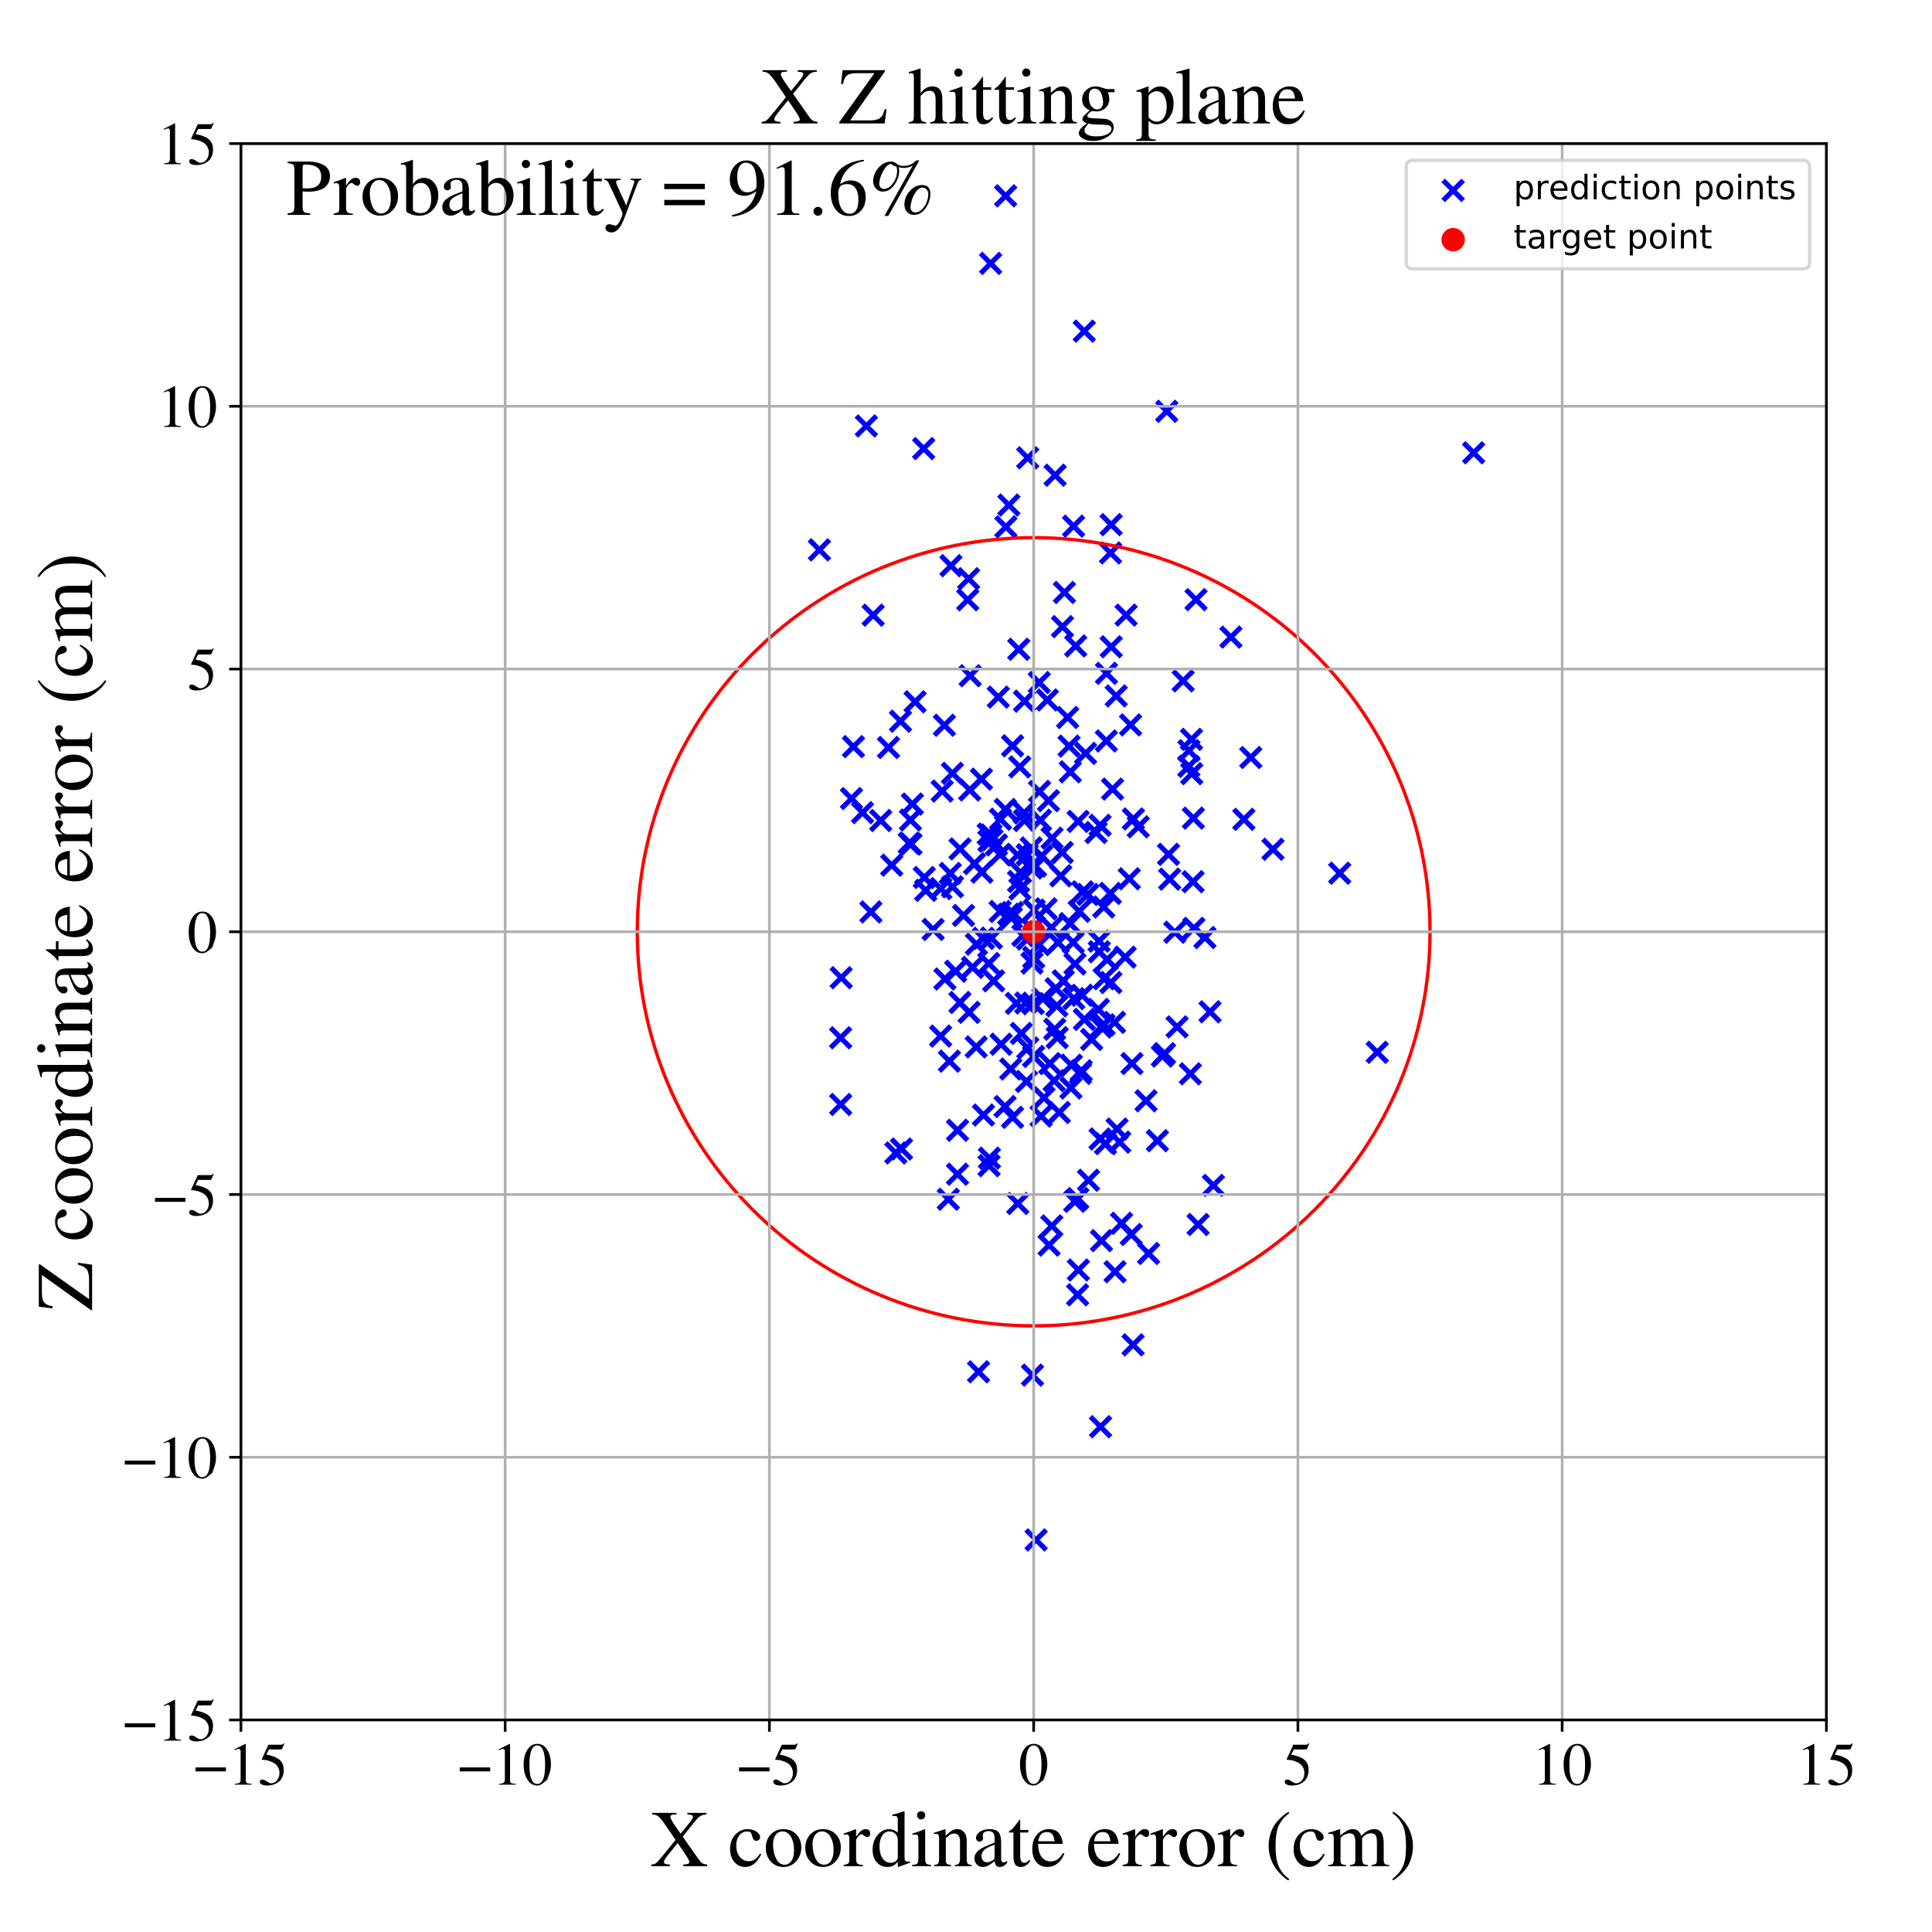 <?xml version="1.0" encoding="utf-8" standalone="no"?>
<!DOCTYPE svg PUBLIC "-//W3C//DTD SVG 1.1//EN"
  "http://www.w3.org/Graphics/SVG/1.1/DTD/svg11.dtd">
<!-- Created with matplotlib (https://matplotlib.org/) -->
<svg height="576pt" version="1.1" viewBox="0 0 576 576" width="576pt" xmlns="http://www.w3.org/2000/svg" xmlns:xlink="http://www.w3.org/1999/xlink">
 <defs>
  <style type="text/css">
*{stroke-linecap:butt;stroke-linejoin:round;}
  </style>
 </defs>
 <g id="figure_1">
  <g id="patch_1">
   <path d="M 0 576 
L 576 576 
L 576 0 
L 0 0 
z
" style="fill:#ffffff;"/>
  </g>
  <g id="axes_1">
   <g id="patch_2">
    <path d="M 71.822 512.784 
L 544.52 512.784 
L 544.52 42.802 
L 71.822 42.802 
z
" style="fill:#ffffff;"/>
   </g>
   <g id="PathCollection_1">
    <defs>
     <path d="M -3 3 
L 3 -3 
M -3 -3 
L 3 3 
" id="mf78e0bdc30" style="stroke:#0000ff;stroke-width:1.5;"/>
    </defs>
    <g clip-path="url(#p44ca329c86)">
     <use style="fill:#0000ff;stroke:#0000ff;stroke-width:1.5;" x="310.585" xlink:href="#mf78e0bdc30" y="255.168"/>
     <use style="fill:#0000ff;stroke:#0000ff;stroke-width:1.5;" x="285.476" xlink:href="#mf78e0bdc30" y="336.973"/>
     <use style="fill:#0000ff;stroke:#0000ff;stroke-width:1.5;" x="299.882" xlink:href="#mf78e0bdc30" y="157.077"/>
     <use style="fill:#0000ff;stroke:#0000ff;stroke-width:1.5;" x="321.444" xlink:href="#mf78e0bdc30" y="244.883"/>
     <use style="fill:#0000ff;stroke:#0000ff;stroke-width:1.5;" x="350.93" xlink:href="#mf78e0bdc30" y="306.154"/>
     <use style="fill:#0000ff;stroke:#0000ff;stroke-width:1.5;" x="293.208" xlink:href="#mf78e0bdc30" y="332.432"/>
     <use style="fill:#0000ff;stroke:#0000ff;stroke-width:1.5;" x="292.601" xlink:href="#mf78e0bdc30" y="232.296"/>
     <use style="fill:#0000ff;stroke:#0000ff;stroke-width:1.5;" x="311.248" xlink:href="#mf78e0bdc30" y="327.284"/>
     <use style="fill:#0000ff;stroke:#0000ff;stroke-width:1.5;" x="294.816" xlink:href="#mf78e0bdc30" y="250.752"/>
     <use style="fill:#0000ff;stroke:#0000ff;stroke-width:1.5;" x="280.437" xlink:href="#mf78e0bdc30" y="308.891"/>
     <use style="fill:#0000ff;stroke:#0000ff;stroke-width:1.5;" x="306.026" xlink:href="#mf78e0bdc30" y="322.418"/>
     <use style="fill:#0000ff;stroke:#0000ff;stroke-width:1.5;" x="250.621" xlink:href="#mf78e0bdc30" y="309.396"/>
     <use style="fill:#0000ff;stroke:#0000ff;stroke-width:1.5;" x="295.445" xlink:href="#mf78e0bdc30" y="248.923"/>
     <use style="fill:#0000ff;stroke:#0000ff;stroke-width:1.5;" x="318.722" xlink:href="#mf78e0bdc30" y="222.437"/>
     <use style="fill:#0000ff;stroke:#0000ff;stroke-width:1.5;" x="346.53" xlink:href="#mf78e0bdc30" y="314.858"/>
     <use style="fill:#0000ff;stroke:#0000ff;stroke-width:1.5;" x="399.415" xlink:href="#mf78e0bdc30" y="260.331"/>
     <use style="fill:#0000ff;stroke:#0000ff;stroke-width:1.5;" x="289.946" xlink:href="#mf78e0bdc30" y="288.409"/>
     <use style="fill:#0000ff;stroke:#0000ff;stroke-width:1.5;" x="308.04" xlink:href="#mf78e0bdc30" y="299.19"/>
     <use style="fill:#0000ff;stroke:#0000ff;stroke-width:1.5;" x="286.228" xlink:href="#mf78e0bdc30" y="253.097"/>
     <use style="fill:#0000ff;stroke:#0000ff;stroke-width:1.5;" x="327.97" xlink:href="#mf78e0bdc30" y="339.568"/>
     <use style="fill:#0000ff;stroke:#0000ff;stroke-width:1.5;" x="293.197" xlink:href="#mf78e0bdc30" y="279.752"/>
     <use style="fill:#0000ff;stroke:#0000ff;stroke-width:1.5;" x="295.565" xlink:href="#mf78e0bdc30" y="279.685"/>
     <use style="fill:#0000ff;stroke:#0000ff;stroke-width:1.5;" x="284.913" xlink:href="#mf78e0bdc30" y="289.557"/>
     <use style="fill:#0000ff;stroke:#0000ff;stroke-width:1.5;" x="299.643" xlink:href="#mf78e0bdc30" y="329.897"/>
     <use style="fill:#0000ff;stroke:#0000ff;stroke-width:1.5;" x="288.925" xlink:href="#mf78e0bdc30" y="301.821"/>
     <use style="fill:#0000ff;stroke:#0000ff;stroke-width:1.5;" x="272.825" xlink:href="#mf78e0bdc30" y="209.235"/>
     <use style="fill:#0000ff;stroke:#0000ff;stroke-width:1.5;" x="337.479" xlink:href="#mf78e0bdc30" y="317.085"/>
     <use style="fill:#0000ff;stroke:#0000ff;stroke-width:1.5;" x="250.791" xlink:href="#mf78e0bdc30" y="291.491"/>
     <use style="fill:#0000ff;stroke:#0000ff;stroke-width:1.5;" x="268.463" xlink:href="#mf78e0bdc30" y="215.01"/>
     <use style="fill:#0000ff;stroke:#0000ff;stroke-width:1.5;" x="359.234" xlink:href="#mf78e0bdc30" y="279.512"/>
     <use style="fill:#0000ff;stroke:#0000ff;stroke-width:1.5;" x="314.449" xlink:href="#mf78e0bdc30" y="306.844"/>
     <use style="fill:#0000ff;stroke:#0000ff;stroke-width:1.5;" x="305.432" xlink:href="#mf78e0bdc30" y="244.616"/>
     <use style="fill:#0000ff;stroke:#0000ff;stroke-width:1.5;" x="319.088" xlink:href="#mf78e0bdc30" y="230.11"/>
     <use style="fill:#0000ff;stroke:#0000ff;stroke-width:1.5;" x="308.185" xlink:href="#mf78e0bdc30" y="285.45"/>
     <use style="fill:#0000ff;stroke:#0000ff;stroke-width:1.5;" x="324.322" xlink:href="#mf78e0bdc30" y="266.663"/>
     <use style="fill:#0000ff;stroke:#0000ff;stroke-width:1.5;" x="288.516" xlink:href="#mf78e0bdc30" y="178.818"/>
     <use style="fill:#0000ff;stroke:#0000ff;stroke-width:1.5;" x="323.261" xlink:href="#mf78e0bdc30" y="98.731"/>
     <use style="fill:#0000ff;stroke:#0000ff;stroke-width:1.5;" x="316.992" xlink:href="#mf78e0bdc30" y="292.42"/>
     <use style="fill:#0000ff;stroke:#0000ff;stroke-width:1.5;" x="283.947" xlink:href="#mf78e0bdc30" y="230.55"/>
     <use style="fill:#0000ff;stroke:#0000ff;stroke-width:1.5;" x="271.068" xlink:href="#mf78e0bdc30" y="251.392"/>
     <use style="fill:#0000ff;stroke:#0000ff;stroke-width:1.5;" x="322.121" xlink:href="#mf78e0bdc30" y="320.003"/>
     <use style="fill:#0000ff;stroke:#0000ff;stroke-width:1.5;" x="314.283" xlink:href="#mf78e0bdc30" y="322.179"/>
     <use style="fill:#0000ff;stroke:#0000ff;stroke-width:1.5;" x="316.77" xlink:href="#mf78e0bdc30" y="186.821"/>
     <use style="fill:#0000ff;stroke:#0000ff;stroke-width:1.5;" x="285.461" xlink:href="#mf78e0bdc30" y="350.074"/>
     <use style="fill:#0000ff;stroke:#0000ff;stroke-width:1.5;" x="333.823" xlink:href="#mf78e0bdc30" y="340.507"/>
     <use style="fill:#0000ff;stroke:#0000ff;stroke-width:1.5;" x="331.268" xlink:href="#mf78e0bdc30" y="156.417"/>
     <use style="fill:#0000ff;stroke:#0000ff;stroke-width:1.5;" x="354.465" xlink:href="#mf78e0bdc30" y="223.806"/>
     <use style="fill:#0000ff;stroke:#0000ff;stroke-width:1.5;" x="250.643" xlink:href="#mf78e0bdc30" y="329.283"/>
     <use style="fill:#0000ff;stroke:#0000ff;stroke-width:1.5;" x="355.79" xlink:href="#mf78e0bdc30" y="243.912"/>
     <use style="fill:#0000ff;stroke:#0000ff;stroke-width:1.5;" x="318.296" xlink:href="#mf78e0bdc30" y="213.903"/>
     <use style="fill:#0000ff;stroke:#0000ff;stroke-width:1.5;" x="299.818" xlink:href="#mf78e0bdc30" y="58.379"/>
     <use style="fill:#0000ff;stroke:#0000ff;stroke-width:1.5;" x="306.396" xlink:href="#mf78e0bdc30" y="136.499"/>
     <use style="fill:#0000ff;stroke:#0000ff;stroke-width:1.5;" x="278.208" xlink:href="#mf78e0bdc30" y="277.102"/>
     <use style="fill:#0000ff;stroke:#0000ff;stroke-width:1.5;" x="354.889" xlink:href="#mf78e0bdc30" y="320.143"/>
     <use style="fill:#0000ff;stroke:#0000ff;stroke-width:1.5;" x="299.72" xlink:href="#mf78e0bdc30" y="241.321"/>
     <use style="fill:#0000ff;stroke:#0000ff;stroke-width:1.5;" x="272.015" xlink:href="#mf78e0bdc30" y="239.708"/>
     <use style="fill:#0000ff;stroke:#0000ff;stroke-width:1.5;" x="331.297" xlink:href="#mf78e0bdc30" y="192.83"/>
     <use style="fill:#0000ff;stroke:#0000ff;stroke-width:1.5;" x="316.26" xlink:href="#mf78e0bdc30" y="261.11"/>
     <use style="fill:#0000ff;stroke:#0000ff;stroke-width:1.5;" x="254.443" xlink:href="#mf78e0bdc30" y="222.605"/>
     <use style="fill:#0000ff;stroke:#0000ff;stroke-width:1.5;" x="291.043" xlink:href="#mf78e0bdc30" y="312.121"/>
     <use style="fill:#0000ff;stroke:#0000ff;stroke-width:1.5;" x="316.688" xlink:href="#mf78e0bdc30" y="254.153"/>
     <use style="fill:#0000ff;stroke:#0000ff;stroke-width:1.5;" x="275.56" xlink:href="#mf78e0bdc30" y="261.608"/>
     <use style="fill:#0000ff;stroke:#0000ff;stroke-width:1.5;" x="289.112" xlink:href="#mf78e0bdc30" y="235.519"/>
     <use style="fill:#0000ff;stroke:#0000ff;stroke-width:1.5;" x="283.309" xlink:href="#mf78e0bdc30" y="260.403"/>
     <use style="fill:#0000ff;stroke:#0000ff;stroke-width:1.5;" x="379.524" xlink:href="#mf78e0bdc30" y="253.196"/>
     <use style="fill:#0000ff;stroke:#0000ff;stroke-width:1.5;" x="331.082" xlink:href="#mf78e0bdc30" y="164.855"/>
     <use style="fill:#0000ff;stroke:#0000ff;stroke-width:1.5;" x="370.838" xlink:href="#mf78e0bdc30" y="244.268"/>
     <use style="fill:#0000ff;stroke:#0000ff;stroke-width:1.5;" x="296.246" xlink:href="#mf78e0bdc30" y="292.424"/>
     <use style="fill:#0000ff;stroke:#0000ff;stroke-width:1.5;" x="308.331" xlink:href="#mf78e0bdc30" y="271.344"/>
     <use style="fill:#0000ff;stroke:#0000ff;stroke-width:1.5;" x="313.58" xlink:href="#mf78e0bdc30" y="365.485"/>
     <use style="fill:#0000ff;stroke:#0000ff;stroke-width:1.5;" x="286.192" xlink:href="#mf78e0bdc30" y="298.882"/>
     <use style="fill:#0000ff;stroke:#0000ff;stroke-width:1.5;" x="289.236" xlink:href="#mf78e0bdc30" y="201.451"/>
     <use style="fill:#0000ff;stroke:#0000ff;stroke-width:1.5;" x="355.296" xlink:href="#mf78e0bdc30" y="230.663"/>
     <use style="fill:#0000ff;stroke:#0000ff;stroke-width:1.5;" x="312.587" xlink:href="#mf78e0bdc30" y="238.713"/>
     <use style="fill:#0000ff;stroke:#0000ff;stroke-width:1.5;" x="342.428" xlink:href="#mf78e0bdc30" y="373.707"/>
     <use style="fill:#0000ff;stroke:#0000ff;stroke-width:1.5;" x="329.064" xlink:href="#mf78e0bdc30" y="270.403"/>
     <use style="fill:#0000ff;stroke:#0000ff;stroke-width:1.5;" x="352.743" xlink:href="#mf78e0bdc30" y="202.996"/>
     <use style="fill:#0000ff;stroke:#0000ff;stroke-width:1.5;" x="320.144" xlink:href="#mf78e0bdc30" y="297.723"/>
     <use style="fill:#0000ff;stroke:#0000ff;stroke-width:1.5;" x="259.644" xlink:href="#mf78e0bdc30" y="271.882"/>
     <use style="fill:#0000ff;stroke:#0000ff;stroke-width:1.5;" x="291.737" xlink:href="#mf78e0bdc30" y="408.986"/>
     <use style="fill:#0000ff;stroke:#0000ff;stroke-width:1.5;" x="268.769" xlink:href="#mf78e0bdc30" y="342.559"/>
     <use style="fill:#0000ff;stroke:#0000ff;stroke-width:1.5;" x="345.06" xlink:href="#mf78e0bdc30" y="340.088"/>
     <use style="fill:#0000ff;stroke:#0000ff;stroke-width:1.5;" x="292.732" xlink:href="#mf78e0bdc30" y="260.02"/>
     <use style="fill:#0000ff;stroke:#0000ff;stroke-width:1.5;" x="335.727" xlink:href="#mf78e0bdc30" y="183.383"/>
     <use style="fill:#0000ff;stroke:#0000ff;stroke-width:1.5;" x="348.724" xlink:href="#mf78e0bdc30" y="262.096"/>
     <use style="fill:#0000ff;stroke:#0000ff;stroke-width:1.5;" x="314.575" xlink:href="#mf78e0bdc30" y="141.676"/>
     <use style="fill:#0000ff;stroke:#0000ff;stroke-width:1.5;" x="291.098" xlink:href="#mf78e0bdc30" y="281.489"/>
     <use style="fill:#0000ff;stroke:#0000ff;stroke-width:1.5;" x="294.786" xlink:href="#mf78e0bdc30" y="287.247"/>
     <use style="fill:#0000ff;stroke:#0000ff;stroke-width:1.5;" x="315.821" xlink:href="#mf78e0bdc30" y="331.667"/>
     <use style="fill:#0000ff;stroke:#0000ff;stroke-width:1.5;" x="337.066" xlink:href="#mf78e0bdc30" y="216.114"/>
     <use style="fill:#0000ff;stroke:#0000ff;stroke-width:1.5;" x="317.349" xlink:href="#mf78e0bdc30" y="176.632"/>
     <use style="fill:#0000ff;stroke:#0000ff;stroke-width:1.5;" x="307.818" xlink:href="#mf78e0bdc30" y="409.968"/>
     <use style="fill:#0000ff;stroke:#0000ff;stroke-width:1.5;" x="355.233" xlink:href="#mf78e0bdc30" y="220.428"/>
     <use style="fill:#0000ff;stroke:#0000ff;stroke-width:1.5;" x="298.173" xlink:href="#mf78e0bdc30" y="271.748"/>
     <use style="fill:#0000ff;stroke:#0000ff;stroke-width:1.5;" x="303.387" xlink:href="#mf78e0bdc30" y="254.915"/>
     <use style="fill:#0000ff;stroke:#0000ff;stroke-width:1.5;" x="341.674" xlink:href="#mf78e0bdc30" y="328.188"/>
     <use style="fill:#0000ff;stroke:#0000ff;stroke-width:1.5;" x="328.111" xlink:href="#mf78e0bdc30" y="425.359"/>
     <use style="fill:#0000ff;stroke:#0000ff;stroke-width:1.5;" x="327.674" xlink:href="#mf78e0bdc30" y="280.593"/>
     <use style="fill:#0000ff;stroke:#0000ff;stroke-width:1.5;" x="321.749" xlink:href="#mf78e0bdc30" y="271.698"/>
     <use style="fill:#0000ff;stroke:#0000ff;stroke-width:1.5;" x="332.778" xlink:href="#mf78e0bdc30" y="207.476"/>
     <use style="fill:#0000ff;stroke:#0000ff;stroke-width:1.5;" x="337.808" xlink:href="#mf78e0bdc30" y="400.946"/>
     <use style="fill:#0000ff;stroke:#0000ff;stroke-width:1.5;" x="309.843" xlink:href="#mf78e0bdc30" y="203.489"/>
     <use style="fill:#0000ff;stroke:#0000ff;stroke-width:1.5;" x="280.478" xlink:href="#mf78e0bdc30" y="264.928"/>
     <use style="fill:#0000ff;stroke:#0000ff;stroke-width:1.5;" x="328.385" xlink:href="#mf78e0bdc30" y="369.88"/>
     <use style="fill:#0000ff;stroke:#0000ff;stroke-width:1.5;" x="310.196" xlink:href="#mf78e0bdc30" y="244.538"/>
     <use style="fill:#0000ff;stroke:#0000ff;stroke-width:1.5;" x="301.333" xlink:href="#mf78e0bdc30" y="318.699"/>
     <use style="fill:#0000ff;stroke:#0000ff;stroke-width:1.5;" x="325.46" xlink:href="#mf78e0bdc30" y="309.901"/>
     <use style="fill:#0000ff;stroke:#0000ff;stroke-width:1.5;" x="320.486" xlink:href="#mf78e0bdc30" y="287.388"/>
     <use style="fill:#0000ff;stroke:#0000ff;stroke-width:1.5;" x="290.532" xlink:href="#mf78e0bdc30" y="257.472"/>
     <use style="fill:#0000ff;stroke:#0000ff;stroke-width:1.5;" x="360.746" xlink:href="#mf78e0bdc30" y="301.653"/>
     <use style="fill:#0000ff;stroke:#0000ff;stroke-width:1.5;" x="310.908" xlink:href="#mf78e0bdc30" y="297.743"/>
     <use style="fill:#0000ff;stroke:#0000ff;stroke-width:1.5;" x="283.055" xlink:href="#mf78e0bdc30" y="316.365"/>
     <use style="fill:#0000ff;stroke:#0000ff;stroke-width:1.5;" x="331.028" xlink:href="#mf78e0bdc30" y="266.355"/>
     <use style="fill:#0000ff;stroke:#0000ff;stroke-width:1.5;" x="410.605" xlink:href="#mf78e0bdc30" y="313.721"/>
     <use style="fill:#0000ff;stroke:#0000ff;stroke-width:1.5;" x="313.659" xlink:href="#mf78e0bdc30" y="249.865"/>
     <use style="fill:#0000ff;stroke:#0000ff;stroke-width:1.5;" x="271.591" xlink:href="#mf78e0bdc30" y="251.643"/>
     <use style="fill:#0000ff;stroke:#0000ff;stroke-width:1.5;" x="288.783" xlink:href="#mf78e0bdc30" y="172.531"/>
     <use style="fill:#0000ff;stroke:#0000ff;stroke-width:1.5;" x="300.715" xlink:href="#mf78e0bdc30" y="272.558"/>
     <use style="fill:#0000ff;stroke:#0000ff;stroke-width:1.5;" x="337.899" xlink:href="#mf78e0bdc30" y="244.167"/>
     <use style="fill:#0000ff;stroke:#0000ff;stroke-width:1.5;" x="347.195" xlink:href="#mf78e0bdc30" y="314.118"/>
     <use style="fill:#0000ff;stroke:#0000ff;stroke-width:1.5;" x="319.967" xlink:href="#mf78e0bdc30" y="280.97"/>
     <use style="fill:#0000ff;stroke:#0000ff;stroke-width:1.5;" x="319.034" xlink:href="#mf78e0bdc30" y="275.369"/>
     <use style="fill:#0000ff;stroke:#0000ff;stroke-width:1.5;" x="297.081" xlink:href="#mf78e0bdc30" y="251.893"/>
     <use style="fill:#0000ff;stroke:#0000ff;stroke-width:1.5;" x="327.728" xlink:href="#mf78e0bdc30" y="283.752"/>
     <use style="fill:#0000ff;stroke:#0000ff;stroke-width:1.5;" x="315.451" xlink:href="#mf78e0bdc30" y="281.008"/>
     <use style="fill:#0000ff;stroke:#0000ff;stroke-width:1.5;" x="313.443" xlink:href="#mf78e0bdc30" y="276.608"/>
     <use style="fill:#0000ff;stroke:#0000ff;stroke-width:1.5;" x="301.843" xlink:href="#mf78e0bdc30" y="272.063"/>
     <use style="fill:#0000ff;stroke:#0000ff;stroke-width:1.5;" x="347.848" xlink:href="#mf78e0bdc30" y="122.623"/>
     <use style="fill:#0000ff;stroke:#0000ff;stroke-width:1.5;" x="323.295" xlink:href="#mf78e0bdc30" y="303.928"/>
     <use style="fill:#0000ff;stroke:#0000ff;stroke-width:1.5;" x="283.964" xlink:href="#mf78e0bdc30" y="264.375"/>
     <use style="fill:#0000ff;stroke:#0000ff;stroke-width:1.5;" x="298.45" xlink:href="#mf78e0bdc30" y="311.321"/>
     <use style="fill:#0000ff;stroke:#0000ff;stroke-width:1.5;" x="320.7" xlink:href="#mf78e0bdc30" y="192.582"/>
     <use style="fill:#0000ff;stroke:#0000ff;stroke-width:1.5;" x="275.986" xlink:href="#mf78e0bdc30" y="265.441"/>
     <use style="fill:#0000ff;stroke:#0000ff;stroke-width:1.5;" x="329.88" xlink:href="#mf78e0bdc30" y="200.744"/>
     <use style="fill:#0000ff;stroke:#0000ff;stroke-width:1.5;" x="264.894" xlink:href="#mf78e0bdc30" y="222.856"/>
     <use style="fill:#0000ff;stroke:#0000ff;stroke-width:1.5;" x="332.441" xlink:href="#mf78e0bdc30" y="379.154"/>
     <use style="fill:#0000ff;stroke:#0000ff;stroke-width:1.5;" x="303.023" xlink:href="#mf78e0bdc30" y="299.139"/>
     <use style="fill:#0000ff;stroke:#0000ff;stroke-width:1.5;" x="304.081" xlink:href="#mf78e0bdc30" y="265.045"/>
     <use style="fill:#0000ff;stroke:#0000ff;stroke-width:1.5;" x="321.328" xlink:href="#mf78e0bdc30" y="357.324"/>
     <use style="fill:#0000ff;stroke:#0000ff;stroke-width:1.5;" x="356.58" xlink:href="#mf78e0bdc30" y="178.774"/>
     <use style="fill:#0000ff;stroke:#0000ff;stroke-width:1.5;" x="266.105" xlink:href="#mf78e0bdc30" y="547.242"/>
     <use style="fill:#0000ff;stroke:#0000ff;stroke-width:1.5;" x="295.725" xlink:href="#mf78e0bdc30" y="250.411"/>
     <use style="fill:#0000ff;stroke:#0000ff;stroke-width:1.5;" x="271.441" xlink:href="#mf78e0bdc30" y="244.473"/>
     <use style="fill:#0000ff;stroke:#0000ff;stroke-width:1.5;" x="323.649" xlink:href="#mf78e0bdc30" y="224.616"/>
     <use style="fill:#0000ff;stroke:#0000ff;stroke-width:1.5;" x="308.909" xlink:href="#mf78e0bdc30" y="459.103"/>
     <use style="fill:#0000ff;stroke:#0000ff;stroke-width:1.5;" x="314.859" xlink:href="#mf78e0bdc30" y="294.785"/>
     <use style="fill:#0000ff;stroke:#0000ff;stroke-width:1.5;" x="304.493" xlink:href="#mf78e0bdc30" y="308.1"/>
     <use style="fill:#0000ff;stroke:#0000ff;stroke-width:1.5;" x="300.781" xlink:href="#mf78e0bdc30" y="150.573"/>
     <use style="fill:#0000ff;stroke:#0000ff;stroke-width:1.5;" x="354.438" xlink:href="#mf78e0bdc30" y="228.466"/>
     <use style="fill:#0000ff;stroke:#0000ff;stroke-width:1.5;" x="283.508" xlink:href="#mf78e0bdc30" y="168.65"/>
     <use style="fill:#0000ff;stroke:#0000ff;stroke-width:1.5;" x="287.258" xlink:href="#mf78e0bdc30" y="272.921"/>
     <use style="fill:#0000ff;stroke:#0000ff;stroke-width:1.5;" x="361.754" xlink:href="#mf78e0bdc30" y="353.408"/>
     <use style="fill:#0000ff;stroke:#0000ff;stroke-width:1.5;" x="297.626" xlink:href="#mf78e0bdc30" y="207.831"/>
     <use style="fill:#0000ff;stroke:#0000ff;stroke-width:1.5;" x="333.028" xlink:href="#mf78e0bdc30" y="336.596"/>
     <use style="fill:#0000ff;stroke:#0000ff;stroke-width:1.5;" x="298.273" xlink:href="#mf78e0bdc30" y="244.248"/>
     <use style="fill:#0000ff;stroke:#0000ff;stroke-width:1.5;" x="350.253" xlink:href="#mf78e0bdc30" y="277.938"/>
     <use style="fill:#0000ff;stroke:#0000ff;stroke-width:1.5;" x="334.384" xlink:href="#mf78e0bdc30" y="364.704"/>
     <use style="fill:#0000ff;stroke:#0000ff;stroke-width:1.5;" x="281.708" xlink:href="#mf78e0bdc30" y="291.87"/>
     <use style="fill:#0000ff;stroke:#0000ff;stroke-width:1.5;" x="315.091" xlink:href="#mf78e0bdc30" y="299.87"/>
     <use style="fill:#0000ff;stroke:#0000ff;stroke-width:1.5;" x="312.987" xlink:href="#mf78e0bdc30" y="317.082"/>
     <use style="fill:#0000ff;stroke:#0000ff;stroke-width:1.5;" x="305.349" xlink:href="#mf78e0bdc30" y="242.374"/>
     <use style="fill:#0000ff;stroke:#0000ff;stroke-width:1.5;" x="355.693" xlink:href="#mf78e0bdc30" y="262.867"/>
     <use style="fill:#0000ff;stroke:#0000ff;stroke-width:1.5;" x="308.153" xlink:href="#mf78e0bdc30" y="314.957"/>
     <use style="fill:#0000ff;stroke:#0000ff;stroke-width:1.5;" x="265.854" xlink:href="#mf78e0bdc30" y="257.933"/>
     <use style="fill:#0000ff;stroke:#0000ff;stroke-width:1.5;" x="280.895" xlink:href="#mf78e0bdc30" y="235.843"/>
     <use style="fill:#0000ff;stroke:#0000ff;stroke-width:1.5;" x="327.471" xlink:href="#mf78e0bdc30" y="300.94"/>
     <use style="fill:#0000ff;stroke:#0000ff;stroke-width:1.5;" x="348.373" xlink:href="#mf78e0bdc30" y="254.707"/>
     <use style="fill:#0000ff;stroke:#0000ff;stroke-width:1.5;" x="329.591" xlink:href="#mf78e0bdc30" y="340.959"/>
     <use style="fill:#0000ff;stroke:#0000ff;stroke-width:1.5;" x="294.617" xlink:href="#mf78e0bdc30" y="248.681"/>
     <use style="fill:#0000ff;stroke:#0000ff;stroke-width:1.5;" x="253.847" xlink:href="#mf78e0bdc30" y="238.075"/>
     <use style="fill:#0000ff;stroke:#0000ff;stroke-width:1.5;" x="339.354" xlink:href="#mf78e0bdc30" y="246.495"/>
     <use style="fill:#0000ff;stroke:#0000ff;stroke-width:1.5;" x="326.785" xlink:href="#mf78e0bdc30" y="248.202"/>
     <use style="fill:#0000ff;stroke:#0000ff;stroke-width:1.5;" x="303.671" xlink:href="#mf78e0bdc30" y="262.808"/>
     <use style="fill:#0000ff;stroke:#0000ff;stroke-width:1.5;" x="322.765" xlink:href="#mf78e0bdc30" y="265.893"/>
     <use style="fill:#0000ff;stroke:#0000ff;stroke-width:1.5;" x="311.887" xlink:href="#mf78e0bdc30" y="270.949"/>
     <use style="fill:#0000ff;stroke:#0000ff;stroke-width:1.5;" x="306.245" xlink:href="#mf78e0bdc30" y="254.839"/>
     <use style="fill:#0000ff;stroke:#0000ff;stroke-width:1.5;" x="305.804" xlink:href="#mf78e0bdc30" y="299.027"/>
     <use style="fill:#0000ff;stroke:#0000ff;stroke-width:1.5;" x="327.975" xlink:href="#mf78e0bdc30" y="246.059"/>
     <use style="fill:#0000ff;stroke:#0000ff;stroke-width:1.5;" x="366.977" xlink:href="#mf78e0bdc30" y="189.941"/>
     <use style="fill:#0000ff;stroke:#0000ff;stroke-width:1.5;" x="307.55" xlink:href="#mf78e0bdc30" y="258.781"/>
     <use style="fill:#0000ff;stroke:#0000ff;stroke-width:1.5;" x="328.268" xlink:href="#mf78e0bdc30" y="306.177"/>
     <use style="fill:#0000ff;stroke:#0000ff;stroke-width:1.5;" x="320.07" xlink:href="#mf78e0bdc30" y="156.865"/>
     <use style="fill:#0000ff;stroke:#0000ff;stroke-width:1.5;" x="439.349" xlink:href="#mf78e0bdc30" y="134.993"/>
     <use style="fill:#0000ff;stroke:#0000ff;stroke-width:1.5;" x="294.985" xlink:href="#mf78e0bdc30" y="345.278"/>
     <use style="fill:#0000ff;stroke:#0000ff;stroke-width:1.5;" x="304.031" xlink:href="#mf78e0bdc30" y="228.643"/>
     <use style="fill:#0000ff;stroke:#0000ff;stroke-width:1.5;" x="275.383" xlink:href="#mf78e0bdc30" y="133.739"/>
     <use style="fill:#0000ff;stroke:#0000ff;stroke-width:1.5;" x="306.31" xlink:href="#mf78e0bdc30" y="279.949"/>
     <use style="fill:#0000ff;stroke:#0000ff;stroke-width:1.5;" x="301.524" xlink:href="#mf78e0bdc30" y="273.633"/>
     <use style="fill:#0000ff;stroke:#0000ff;stroke-width:1.5;" x="281.561" xlink:href="#mf78e0bdc30" y="216.221"/>
     <use style="fill:#0000ff;stroke:#0000ff;stroke-width:1.5;" x="319.399" xlink:href="#mf78e0bdc30" y="317.572"/>
     <use style="fill:#0000ff;stroke:#0000ff;stroke-width:1.5;" x="322.348" xlink:href="#mf78e0bdc30" y="319.227"/>
     <use style="fill:#0000ff;stroke:#0000ff;stroke-width:1.5;" x="336.674" xlink:href="#mf78e0bdc30" y="261.992"/>
     <use style="fill:#0000ff;stroke:#0000ff;stroke-width:1.5;" x="258.295" xlink:href="#mf78e0bdc30" y="126.991"/>
     <use style="fill:#0000ff;stroke:#0000ff;stroke-width:1.5;" x="310.388" xlink:href="#mf78e0bdc30" y="332.735"/>
     <use style="fill:#0000ff;stroke:#0000ff;stroke-width:1.5;" x="329.842" xlink:href="#mf78e0bdc30" y="220.905"/>
     <use style="fill:#0000ff;stroke:#0000ff;stroke-width:1.5;" x="321.508" xlink:href="#mf78e0bdc30" y="378.629"/>
     <use style="fill:#0000ff;stroke:#0000ff;stroke-width:1.5;" x="294.873" xlink:href="#mf78e0bdc30" y="347.524"/>
     <use style="fill:#0000ff;stroke:#0000ff;stroke-width:1.5;" x="319.285" xlink:href="#mf78e0bdc30" y="324.363"/>
     <use style="fill:#0000ff;stroke:#0000ff;stroke-width:1.5;" x="295.346" xlink:href="#mf78e0bdc30" y="78.526"/>
     <use style="fill:#0000ff;stroke:#0000ff;stroke-width:1.5;" x="298.144" xlink:href="#mf78e0bdc30" y="254.732"/>
     <use style="fill:#0000ff;stroke:#0000ff;stroke-width:1.5;" x="262.573" xlink:href="#mf78e0bdc30" y="244.629"/>
     <use style="fill:#0000ff;stroke:#0000ff;stroke-width:1.5;" x="307.68" xlink:href="#mf78e0bdc30" y="287.142"/>
     <use style="fill:#0000ff;stroke:#0000ff;stroke-width:1.5;" x="329.163" xlink:href="#mf78e0bdc30" y="305.521"/>
     <use style="fill:#0000ff;stroke:#0000ff;stroke-width:1.5;" x="330.076" xlink:href="#mf78e0bdc30" y="286.061"/>
     <use style="fill:#0000ff;stroke:#0000ff;stroke-width:1.5;" x="312.765" xlink:href="#mf78e0bdc30" y="371.21"/>
     <use style="fill:#0000ff;stroke:#0000ff;stroke-width:1.5;" x="332.289" xlink:href="#mf78e0bdc30" y="304.81"/>
     <use style="fill:#0000ff;stroke:#0000ff;stroke-width:1.5;" x="244.301" xlink:href="#mf78e0bdc30" y="163.932"/>
     <use style="fill:#0000ff;stroke:#0000ff;stroke-width:1.5;" x="306.423" xlink:href="#mf78e0bdc30" y="312.44"/>
     <use style="fill:#0000ff;stroke:#0000ff;stroke-width:1.5;" x="282.727" xlink:href="#mf78e0bdc30" y="357.538"/>
     <use style="fill:#0000ff;stroke:#0000ff;stroke-width:1.5;" x="315.198" xlink:href="#mf78e0bdc30" y="309.348"/>
     <use style="fill:#0000ff;stroke:#0000ff;stroke-width:1.5;" x="309.814" xlink:href="#mf78e0bdc30" y="281.613"/>
     <use style="fill:#0000ff;stroke:#0000ff;stroke-width:1.5;" x="331.186" xlink:href="#mf78e0bdc30" y="292.94"/>
     <use style="fill:#0000ff;stroke:#0000ff;stroke-width:1.5;" x="324.529" xlink:href="#mf78e0bdc30" y="351.868"/>
     <use style="fill:#0000ff;stroke:#0000ff;stroke-width:1.5;" x="320.413" xlink:href="#mf78e0bdc30" y="358.153"/>
     <use style="fill:#0000ff;stroke:#0000ff;stroke-width:1.5;" x="309.917" xlink:href="#mf78e0bdc30" y="235.953"/>
     <use style="fill:#0000ff;stroke:#0000ff;stroke-width:1.5;" x="355.944" xlink:href="#mf78e0bdc30" y="276.755"/>
     <use style="fill:#0000ff;stroke:#0000ff;stroke-width:1.5;" x="260.322" xlink:href="#mf78e0bdc30" y="183.404"/>
     <use style="fill:#0000ff;stroke:#0000ff;stroke-width:1.5;" x="307.442" xlink:href="#mf78e0bdc30" y="252.799"/>
     <use style="fill:#0000ff;stroke:#0000ff;stroke-width:1.5;" x="322.613" xlink:href="#mf78e0bdc30" y="296.724"/>
     <use style="fill:#0000ff;stroke:#0000ff;stroke-width:1.5;" x="308.723" xlink:href="#mf78e0bdc30" y="258.214"/>
     <use style="fill:#0000ff;stroke:#0000ff;stroke-width:1.5;" x="337.261" xlink:href="#mf78e0bdc30" y="368.054"/>
     <use style="fill:#0000ff;stroke:#0000ff;stroke-width:1.5;" x="305.441" xlink:href="#mf78e0bdc30" y="209.037"/>
     <use style="fill:#0000ff;stroke:#0000ff;stroke-width:1.5;" x="312.257" xlink:href="#mf78e0bdc30" y="208.688"/>
     <use style="fill:#0000ff;stroke:#0000ff;stroke-width:1.5;" x="304.238" xlink:href="#mf78e0bdc30" y="260.09"/>
     <use style="fill:#0000ff;stroke:#0000ff;stroke-width:1.5;" x="321.271" xlink:href="#mf78e0bdc30" y="386.022"/>
     <use style="fill:#0000ff;stroke:#0000ff;stroke-width:1.5;" x="301.877" xlink:href="#mf78e0bdc30" y="333.112"/>
     <use style="fill:#0000ff;stroke:#0000ff;stroke-width:1.5;" x="329.17" xlink:href="#mf78e0bdc30" y="291.805"/>
     <use style="fill:#0000ff;stroke:#0000ff;stroke-width:1.5;" x="267.072" xlink:href="#mf78e0bdc30" y="343.729"/>
     <use style="fill:#0000ff;stroke:#0000ff;stroke-width:1.5;" x="303.442" xlink:href="#mf78e0bdc30" y="358.806"/>
     <use style="fill:#0000ff;stroke:#0000ff;stroke-width:1.5;" x="257.146" xlink:href="#mf78e0bdc30" y="242.28"/>
     <use style="fill:#0000ff;stroke:#0000ff;stroke-width:1.5;" x="372.903" xlink:href="#mf78e0bdc30" y="225.838"/>
     <use style="fill:#0000ff;stroke:#0000ff;stroke-width:1.5;" x="307.738" xlink:href="#mf78e0bdc30" y="277.005"/>
     <use style="fill:#0000ff;stroke:#0000ff;stroke-width:1.5;" x="331.687" xlink:href="#mf78e0bdc30" y="235.257"/>
     <use style="fill:#0000ff;stroke:#0000ff;stroke-width:1.5;" x="301.885" xlink:href="#mf78e0bdc30" y="222.351"/>
     <use style="fill:#0000ff;stroke:#0000ff;stroke-width:1.5;" x="335.447" xlink:href="#mf78e0bdc30" y="285.365"/>
     <use style="fill:#0000ff;stroke:#0000ff;stroke-width:1.5;" x="304.948" xlink:href="#mf78e0bdc30" y="278.906"/>
     <use style="fill:#0000ff;stroke:#0000ff;stroke-width:1.5;" x="303.727" xlink:href="#mf78e0bdc30" y="193.574"/>
     <use style="fill:#0000ff;stroke:#0000ff;stroke-width:1.5;" x="357.2" xlink:href="#mf78e0bdc30" y="365.069"/>
    </g>
   </g>
   <g id="PathCollection_2">
    <defs>
     <path d="M 0 3 
C 0.796 3 1.559 2.684 2.121 2.121 
C 2.684 1.559 3 0.796 3 0 
C 3 -0.796 2.684 -1.559 2.121 -2.121 
C 1.559 -2.684 0.796 -3 0 -3 
C -0.796 -3 -1.559 -2.684 -2.121 -2.121 
C -2.684 -1.559 -3 -0.796 -3 0 
C -3 0.796 -2.684 1.559 -2.121 2.121 
C -1.559 2.684 -0.796 3 0 3 
z
" id="mb6b352c9ef" style="stroke:#ff0000;"/>
    </defs>
    <g clip-path="url(#p44ca329c86)">
     <use style="fill:#ff0000;stroke:#ff0000;" x="308.171" xlink:href="#mb6b352c9ef" y="277.793"/>
    </g>
   </g>
   <g id="patch_3">
    <path clip-path="url(#p44ca329c86)" d="M 308.171 395.288 
C 339.511 395.288 369.572 382.908 391.733 360.875 
C 413.894 338.841 426.346 308.953 426.346 277.793 
C 426.346 246.633 413.894 216.745 391.733 194.711 
C 369.572 172.677 339.511 160.297 308.171 160.297 
C 276.831 160.297 246.77 172.677 224.609 194.711 
C 202.448 216.745 189.997 246.633 189.997 277.793 
C 189.997 308.953 202.448 338.841 224.609 360.875 
C 246.77 382.908 276.831 395.288 308.171 395.288 
z
" style="fill:none;stroke:#ff0000;stroke-linejoin:miter;"/>
   </g>
   <g id="matplotlib.axis_1">
    <g id="xtick_1">
     <g id="line2d_1">
      <path clip-path="url(#p44ca329c86)" d="M 71.822 512.784 
L 71.822 42.802 
" style="fill:none;stroke:#b0b0b0;stroke-linecap:square;stroke-width:0.8;"/>
     </g>
     <g id="line2d_2">
      <defs>
       <path d="M 0 0 
L 0 3.5 
" id="m984d7ec739" style="stroke:#000000;stroke-width:0.8;"/>
      </defs>
      <g>
       <use style="stroke:#000000;stroke-width:0.8;" x="71.822" xlink:href="#m984d7ec739" y="512.784"/>
      </g>
     </g>
     <g id="text_1">
      <!-- −15 -->
      <defs>
       <path d="M 3 22 
L 3 28.594 
L 53.406 28.594 
L 53.406 22 
z
" id="FreeSerif-8722"/>
       <path d="M 18.297 59.297 
Q 16.5 59.297 11.094 57.094 
L 11.094 58.5 
L 29.094 67.594 
L 29.906 67.406 
L 29.906 7.406 
Q 29.906 3.797 31.703 2.688 
Q 33.5 1.594 39.406 1.5 
L 39.406 0 
L 11.797 0 
L 11.797 1.5 
Q 17.406 1.703 19.344 3.141 
Q 21.297 4.594 21.297 9.297 
L 21.297 54.594 
Q 21.297 59.297 18.297 59.297 
z
" id="FreeSerif-49"/>
       <path d="M 35.703 19.406 
Q 35.703 24.703 33.344 28.797 
Q 31 32.906 27.641 35.156 
Q 24.297 37.406 20.141 38.844 
Q 16 40.297 12.953 40.75 
Q 9.906 41.203 7.594 41.203 
Q 6.406 41.203 6.406 42 
Q 6.406 42.297 6.5 42.5 
L 17.406 66.203 
L 38.297 66.203 
Q 39.906 66.203 40.844 66.703 
Q 41.797 67.203 42.906 68.797 
L 43.797 68.094 
L 40 59.203 
Q 39.594 58.297 37.703 58.297 
L 18.094 58.297 
L 13.906 49.797 
Q 28.5 47.203 35.594 41.344 
Q 42.703 35.5 42.703 24.203 
Q 42.703 18.297 40.844 13.688 
Q 39 9.094 36.141 6.297 
Q 33.297 3.5 29.547 1.703 
Q 25.797 -0.094 22.344 -0.75 
Q 18.906 -1.406 15.406 -1.406 
Q 9.797 -1.406 6.5 0.25 
Q 3.203 1.906 3.203 4.797 
Q 3.203 8.5 7.5 8.5 
Q 10.297 8.5 14.75 5.391 
Q 19.203 2.297 21.797 2.297 
Q 27.703 2.297 31.703 7.25 
Q 35.703 12.203 35.703 19.406 
z
" id="FreeSerif-53"/>
      </defs>
      <g transform="translate(57.746 532.077)scale(0.18 -0.18)">
       <use xlink:href="#FreeSerif-8722"/>
       <use x="56.4" xlink:href="#FreeSerif-49"/>
       <use x="106.4" xlink:href="#FreeSerif-53"/>
      </g>
     </g>
    </g>
    <g id="xtick_2">
     <g id="line2d_3">
      <path clip-path="url(#p44ca329c86)" d="M 150.605 512.784 
L 150.605 42.802 
" style="fill:none;stroke:#b0b0b0;stroke-linecap:square;stroke-width:0.8;"/>
     </g>
     <g id="line2d_4">
      <g>
       <use style="stroke:#000000;stroke-width:0.8;" x="150.605" xlink:href="#m984d7ec739" y="512.784"/>
      </g>
     </g>
     <g id="text_2">
      <!-- −10 -->
      <defs>
       <path d="M 47.594 17.797 
Q 35.203 -1.406 25 -1.406 
Q 14.797 -1.406 8.594 8.391 
Q 2.406 18.203 2.406 33.594 
Q 2.406 48.094 8.594 57.844 
Q 14.797 67.594 25.406 67.594 
Q 35.203 67.594 41.391 58 
Q 47.594 48.406 47.594 33 
Q 47.594 17.797 35.203 -1.406 
z
M 25.094 65 
Q 12 65 12 32.703 
Q 12 1.203 25 1.203 
Q 38 1.203 38 32.797 
Q 38 48.5 34.703 56.75 
Q 31.406 65 25.094 65 
z
" id="FreeSerif-48"/>
      </defs>
      <g transform="translate(136.529 532.077)scale(0.18 -0.18)">
       <use xlink:href="#FreeSerif-8722"/>
       <use x="56.4" xlink:href="#FreeSerif-49"/>
       <use x="106.4" xlink:href="#FreeSerif-48"/>
      </g>
     </g>
    </g>
    <g id="xtick_3">
     <g id="line2d_5">
      <path clip-path="url(#p44ca329c86)" d="M 229.388 512.784 
L 229.388 42.802 
" style="fill:none;stroke:#b0b0b0;stroke-linecap:square;stroke-width:0.8;"/>
     </g>
     <g id="line2d_6">
      <g>
       <use style="stroke:#000000;stroke-width:0.8;" x="229.388" xlink:href="#m984d7ec739" y="512.784"/>
      </g>
     </g>
     <g id="text_3">
      <!-- −5 -->
      <g transform="translate(219.812 532.077)scale(0.18 -0.18)">
       <use xlink:href="#FreeSerif-8722"/>
       <use x="56.4" xlink:href="#FreeSerif-53"/>
      </g>
     </g>
    </g>
    <g id="xtick_4">
     <g id="line2d_7">
      <path clip-path="url(#p44ca329c86)" d="M 308.171 512.784 
L 308.171 42.802 
" style="fill:none;stroke:#b0b0b0;stroke-linecap:square;stroke-width:0.8;"/>
     </g>
     <g id="line2d_8">
      <g>
       <use style="stroke:#000000;stroke-width:0.8;" x="308.171" xlink:href="#m984d7ec739" y="512.784"/>
      </g>
     </g>
     <g id="text_4">
      <!-- 0 -->
      <g transform="translate(303.671 532.077)scale(0.18 -0.18)">
       <use xlink:href="#FreeSerif-48"/>
      </g>
     </g>
    </g>
    <g id="xtick_5">
     <g id="line2d_9">
      <path clip-path="url(#p44ca329c86)" d="M 386.954 512.784 
L 386.954 42.802 
" style="fill:none;stroke:#b0b0b0;stroke-linecap:square;stroke-width:0.8;"/>
     </g>
     <g id="line2d_10">
      <g>
       <use style="stroke:#000000;stroke-width:0.8;" x="386.954" xlink:href="#m984d7ec739" y="512.784"/>
      </g>
     </g>
     <g id="text_5">
      <!-- 5 -->
      <g transform="translate(382.454 532.077)scale(0.18 -0.18)">
       <use xlink:href="#FreeSerif-53"/>
      </g>
     </g>
    </g>
    <g id="xtick_6">
     <g id="line2d_11">
      <path clip-path="url(#p44ca329c86)" d="M 465.737 512.784 
L 465.737 42.802 
" style="fill:none;stroke:#b0b0b0;stroke-linecap:square;stroke-width:0.8;"/>
     </g>
     <g id="line2d_12">
      <g>
       <use style="stroke:#000000;stroke-width:0.8;" x="465.737" xlink:href="#m984d7ec739" y="512.784"/>
      </g>
     </g>
     <g id="text_6">
      <!-- 10 -->
      <g transform="translate(456.737 532.077)scale(0.18 -0.18)">
       <use xlink:href="#FreeSerif-49"/>
       <use x="50" xlink:href="#FreeSerif-48"/>
      </g>
     </g>
    </g>
    <g id="xtick_7">
     <g id="line2d_13">
      <path clip-path="url(#p44ca329c86)" d="M 544.52 512.784 
L 544.52 42.802 
" style="fill:none;stroke:#b0b0b0;stroke-linecap:square;stroke-width:0.8;"/>
     </g>
     <g id="line2d_14">
      <g>
       <use style="stroke:#000000;stroke-width:0.8;" x="544.52" xlink:href="#m984d7ec739" y="512.784"/>
      </g>
     </g>
     <g id="text_7">
      <!-- 15 -->
      <g transform="translate(535.52 532.077)scale(0.18 -0.18)">
       <use xlink:href="#FreeSerif-49"/>
       <use x="50" xlink:href="#FreeSerif-53"/>
      </g>
     </g>
    </g>
    <g id="text_8">
     <!-- X coordinate error (cm) -->
     <defs>
      <path d="M 69.594 66.203 
L 69.594 64.297 
Q 64.703 64 62.047 62.344 
Q 59.406 60.703 54.703 54.906 
L 40.094 36.703 
L 59.297 9.297 
Q 62.297 5 64.297 3.703 
Q 66.297 2.406 70.406 1.906 
L 70.406 0 
L 40.703 0 
L 40.703 1.906 
Q 44.797 2.297 46.594 2.938 
Q 48.406 3.594 48.406 5 
Q 48.406 7.203 43.297 14.797 
L 33.797 28.797 
L 21.906 14 
Q 16.703 7.5 16.703 5.406 
Q 16.703 3.703 18.297 2.953 
Q 19.906 2.203 24.297 1.906 
L 24.297 0 
L 1 0 
L 1 1.906 
Q 4.906 2.203 7 3.797 
Q 9.094 5.406 15.5 13.297 
L 31.203 32.594 
L 20.297 48.594 
Q 13.297 58.906 10.25 61.5 
Q 7.203 64.094 2.203 64.297 
L 2.203 66.203 
L 32.406 66.203 
L 32.406 64.297 
L 29.594 64.203 
Q 24.797 64.094 24.797 61.297 
Q 24.797 58.094 33.297 46.297 
L 37.5 40.406 
L 48.797 54.203 
Q 52.797 59.203 52.797 61.094 
Q 52.797 62.797 51.344 63.438 
Q 49.906 64.094 45.797 64.297 
L 45.797 66.203 
z
" id="FreeSerif-88"/>
      <path id="FreeSerif-32"/>
      <path d="M 2.5 21.297 
Q 2.5 32.406 9.047 39.203 
Q 15.594 46 24.406 46 
Q 30.703 46 35.25 42.953 
Q 39.797 39.906 39.797 35.703 
Q 39.797 34 38.391 32.75 
Q 37 31.5 35 31.5 
Q 31.594 31.5 30.297 36.094 
L 29.703 38.297 
Q 28.906 41.094 27.703 42.094 
Q 26.5 43.094 23.797 43.094 
Q 17.703 43.094 13.953 38.25 
Q 10.203 33.406 10.203 25.703 
Q 10.203 17.094 14.547 11.641 
Q 18.906 6.203 25.703 6.203 
Q 30 6.203 33.094 8.25 
Q 36.203 10.297 39.797 15.594 
L 41.203 14.703 
Q 40.203 12.703 39.453 11.391 
Q 38.703 10.094 36.75 7.5 
Q 34.797 4.906 32.891 3.297 
Q 31 1.703 27.891 0.344 
Q 24.797 -1 21.5 -1 
Q 13.203 -1 7.844 5.25 
Q 2.5 11.5 2.5 21.297 
z
" id="FreeSerif-99"/>
      <path d="M 24.594 46 
Q 34.203 46 40.391 39.594 
Q 46.594 33.203 46.594 23.406 
Q 46.594 13 40.188 6 
Q 33.797 -1 24.391 -1 
Q 15 -1 8.75 5.75 
Q 2.5 12.5 2.5 22.594 
Q 2.5 32.906 8.641 39.453 
Q 14.797 46 24.594 46 
z
M 11.5 27.5 
Q 11.5 16.797 15.391 9.297 
Q 19.297 1.797 25.594 1.797 
Q 31.203 1.797 34.391 6.594 
Q 37.594 11.406 37.594 19.906 
Q 37.594 30.203 33.594 36.703 
Q 29.594 43.203 23.297 43.203 
Q 18 43.203 14.75 38.891 
Q 11.5 34.594 11.5 27.5 
z
" id="FreeSerif-111"/>
      <path d="M 30.094 36.203 
Q 28.594 36.203 26.391 37.953 
Q 24.203 39.703 23.5 39.703 
Q 21.5 39.703 19 36.797 
Q 16.5 33.906 16.5 31.5 
L 16.5 9 
Q 16.5 4.703 18.203 3.203 
Q 19.906 1.703 25 1.5 
L 25 0 
L 1 0 
L 1 1.5 
Q 5.797 2.406 6.938 3.5 
Q 8.094 4.594 8.094 8.406 
L 8.094 33.406 
Q 8.094 36.703 7.344 38.047 
Q 6.594 39.406 4.703 39.406 
Q 3.094 39.406 1.203 39 
L 1.203 40.594 
Q 9.203 43.203 16 46 
L 16.5 45.797 
L 16.5 36.594 
Q 20.203 41.906 22.797 43.953 
Q 25.406 46 28.5 46 
Q 31.094 46 32.547 44.594 
Q 34 43.203 34 40.703 
Q 34 38.594 32.953 37.391 
Q 31.906 36.203 30.094 36.203 
z
" id="FreeSerif-114"/>
      <path d="M 34.203 -1 
L 33.797 -0.703 
L 33.797 5.703 
Q 29 -1 21 -1 
Q 12.703 -1 7.594 4.953 
Q 2.5 10.906 2.5 20.5 
Q 2.5 31.094 8.594 38.547 
Q 14.703 46 23.297 46 
Q 28.703 46 33.797 41.703 
L 33.797 57.297 
Q 33.797 60.406 32.891 61.406 
Q 32 62.406 29.203 62.406 
Q 27.797 62.406 27 62.297 
L 27 63.906 
Q 36.094 66.297 41.703 68.297 
L 42.203 68.094 
L 42.203 11.406 
Q 42.203 7.906 43.047 6.797 
Q 43.906 5.703 46.594 5.703 
Q 47.094 5.703 48.906 5.797 
L 48.906 4.203 
z
M 24.906 4.203 
Q 28.703 4.203 31.25 6.344 
Q 33.797 8.5 33.797 10.203 
L 33.797 33.203 
Q 33.797 37.203 30.688 40.203 
Q 27.594 43.203 23.594 43.203 
Q 17.906 43.203 14.5 38.094 
Q 11.094 33 11.094 24.5 
Q 11.094 15.297 14.891 9.75 
Q 18.703 4.203 24.906 4.203 
z
" id="FreeSerif-100"/>
      <path d="M 6.203 39.297 
Q 4 39.297 2 39 
L 2 40.5 
Q 9 42.5 17.5 46 
L 17.906 45.703 
L 17.906 10.203 
Q 17.906 4.797 19.156 3.344 
Q 20.406 1.906 25.297 1.5 
L 25.297 0 
L 1.594 0 
L 1.594 1.5 
Q 6.797 1.797 8.141 3.297 
Q 9.5 4.797 9.5 10.203 
L 9.5 33.406 
Q 9.5 36.703 8.75 38 
Q 8 39.297 6.203 39.297 
z
M 12.797 68.297 
Q 15 68.297 16.5 66.797 
Q 18 65.297 18 63.203 
Q 18 61 16.5 59.547 
Q 15 58.094 12.797 58.094 
Q 10.703 58.094 9.25 59.594 
Q 7.797 61.094 7.797 63.188 
Q 7.797 65.297 9.297 66.797 
Q 10.797 68.297 12.797 68.297 
z
" id="FreeSerif-105"/>
      <path d="M 1 39.797 
L 1 41.5 
Q 8.406 43.703 14.797 46 
L 15.5 45.797 
L 15.5 37.906 
Q 20.594 42.703 23.547 44.344 
Q 26.5 46 30 46 
Q 35.5 46 38.641 42.047 
Q 41.797 38.094 41.797 31 
L 41.797 8.094 
Q 41.797 4.406 43 3.156 
Q 44.203 1.906 47.906 1.5 
L 47.906 0 
L 27.094 0 
L 27.094 1.5 
Q 30.906 1.797 32.156 3.5 
Q 33.406 5.203 33.406 9.906 
L 33.406 30.797 
Q 33.406 40.5 26.094 40.5 
Q 23.594 40.5 21.5 39.344 
Q 19.406 38.203 15.797 34.797 
L 15.797 6.703 
Q 15.797 4 17.188 2.891 
Q 18.594 1.797 22.406 1.5 
L 22.406 0 
L 1.203 0 
L 1.203 1.5 
Q 5 1.797 6.203 3.25 
Q 7.406 4.703 7.406 9 
L 7.406 33.797 
Q 7.406 37.5 6.594 38.844 
Q 5.797 40.203 3.703 40.203 
Q 1.797 40.203 1 39.797 
z
" id="FreeSerif-110"/>
      <path d="M 2.5 9.703 
Q 2.5 11.5 2.891 13.047 
Q 3.297 14.594 4.297 15.938 
Q 5.297 17.297 6.188 18.391 
Q 7.094 19.5 8.891 20.641 
Q 10.703 21.797 11.891 22.547 
Q 13.094 23.297 15.547 24.344 
Q 18 25.406 19.297 25.953 
Q 20.594 26.5 23.391 27.594 
Q 26.203 28.703 27.5 29.203 
L 27.5 35.297 
Q 27.5 43.594 19.906 43.594 
Q 16.906 43.594 14.797 42.141 
Q 12.703 40.703 12.703 38.703 
Q 12.703 37.906 12.953 36.5 
Q 13.203 35.094 13.203 34.703 
Q 13.203 33 11.844 31.75 
Q 10.5 30.5 8.703 30.5 
Q 7 30.5 5.703 31.797 
Q 4.406 33.094 4.406 34.797 
Q 4.406 39.5 9.25 42.75 
Q 14.094 46 21.203 46 
Q 29.406 46 32.5 42.047 
Q 35.594 38.094 35.594 30 
L 35.594 10.5 
Q 35.594 7.203 36.25 5.953 
Q 36.906 4.703 38.594 4.703 
Q 40.703 4.703 43 6.594 
L 43 4 
Q 40.406 1.094 38.453 0.047 
Q 36.5 -1 34 -1 
Q 30.906 -1 29.453 0.703 
Q 28 2.406 27.594 6.297 
Q 19 -1 13 -1 
Q 8.406 -1 5.453 2 
Q 2.5 5 2.5 9.703 
z
M 27.5 12.297 
L 27.5 26.797 
Q 18.5 23.5 14.891 20.391 
Q 11.297 17.297 11.297 12.906 
Q 11.297 8.797 13.297 6.797 
Q 15.297 4.797 17.594 4.797 
Q 21 4.797 24.906 7.094 
Q 26.5 8 27 9 
Q 27.5 10 27.5 12.297 
z
" id="FreeSerif-97"/>
      <path d="M 25.906 45 
L 25.906 41.797 
L 15.797 41.797 
L 15.797 13.203 
Q 15.797 8.5 17 6.344 
Q 18.203 4.203 21 4.203 
Q 24.094 4.203 27 7.703 
L 28.297 6.594 
Q 23.5 -1 16.297 -1 
Q 7.406 -1 7.406 11.703 
L 7.406 41.797 
L 2.094 41.797 
Q 1.703 42.094 1.703 42.5 
Q 1.703 43 2 43.297 
Q 2.297 43.594 3.141 44.141 
Q 4 44.703 5.203 45.641 
Q 6.406 46.594 8.5 49.094 
Q 10.594 51.594 13.094 55.094 
Q 14.703 57.406 15.094 57.906 
Q 15.797 57.906 15.797 56.594 
L 15.797 45 
z
" id="FreeSerif-116"/>
      <path d="M 9.703 27.703 
Q 9.906 21.406 11.406 16.844 
Q 12.906 12.297 15.297 10.047 
Q 17.703 7.797 20.141 6.844 
Q 22.594 5.906 25.297 5.906 
Q 30.094 5.906 33.641 8.297 
Q 37.203 10.703 40.797 16.406 
L 42.406 15.703 
Q 39.297 7.594 33.797 3.297 
Q 28.297 -1 21.203 -1 
Q 12.594 -1 7.547 5.047 
Q 2.5 11.094 2.5 21.406 
Q 2.5 32.5 8.344 39.25 
Q 14.203 46 23.406 46 
Q 31 46 35.203 41.453 
Q 39.406 36.906 40.5 27.703 
z
M 9.906 30.906 
L 30.297 30.906 
Q 29.297 37.406 27.188 39.906 
Q 25.094 42.406 20.5 42.406 
Q 11.5 42.406 9.906 30.906 
z
" id="FreeSerif-101"/>
      <path d="M 29.203 -17.703 
Q 26.594 -16.094 23.797 -13.844 
Q 21 -11.594 17.453 -7.594 
Q 13.906 -3.594 11.203 0.953 
Q 8.5 5.5 6.641 11.891 
Q 4.797 18.297 4.797 25.203 
Q 4.797 32.406 6.641 38.844 
Q 8.5 45.297 11 49.547 
Q 13.5 53.797 17.344 57.75 
Q 21.203 61.703 23.703 63.594 
Q 26.203 65.5 29.5 67.594 
L 30.406 66 
Q 26 62.406 23.297 59.5 
Q 20.594 56.594 18.094 51.938 
Q 15.594 47.297 14.5 40.844 
Q 13.406 34.406 13.406 25.5 
Q 13.406 16.203 14.5 9.5 
Q 15.594 2.797 18.094 -1.953 
Q 20.594 -6.703 23.297 -9.703 
Q 26 -12.703 30.406 -16.094 
z
" id="FreeSerif-40"/>
      <path d="M 1.297 39.797 
L 1.297 41.5 
Q 8.5 43.5 15.297 46 
L 16 45.797 
L 16 38.297 
Q 22.203 43 25.203 44.5 
Q 28.203 46 31.5 46 
Q 39.406 46 42.094 37.594 
Q 49.906 46 58.406 46 
Q 70 46 70 28.203 
L 70 7.594 
Q 70 2 74.297 1.703 
L 76.906 1.5 
L 76.906 0 
L 55 0 
L 55 1.5 
Q 59.406 2 60.5 3.203 
Q 61.594 4.406 61.594 8.703 
L 61.594 29.797 
Q 61.594 36 60 38.391 
Q 58.406 40.797 54.094 40.797 
Q 47.5 40.797 43.203 34.703 
L 43.203 9.5 
Q 43.203 4.797 44.641 3.188 
Q 46.094 1.594 50.406 1.5 
L 50.406 0 
L 28 0 
L 28 1.5 
Q 32.297 1.797 33.547 3.094 
Q 34.797 4.406 34.797 8.594 
L 34.797 30.297 
Q 34.797 40.797 28.203 40.797 
Q 25.406 40.797 21.953 39.391 
Q 18.5 38 16.406 34.906 
L 16.406 6.703 
Q 16.406 3.797 17.797 2.75 
Q 19.203 1.703 23.203 1.5 
L 23.203 0 
L 1 0 
L 1 1.5 
Q 5.203 1.594 6.594 3 
Q 8 4.406 8 8.5 
L 8 33.797 
Q 8 37.406 7.25 38.797 
Q 6.5 40.203 4.5 40.203 
Q 3 40.203 1.297 39.797 
z
" id="FreeSerif-109"/>
      <path d="M 4.047 67.703 
Q 6.656 66.094 9.453 63.844 
Q 12.25 61.594 15.797 57.594 
Q 19.344 53.594 22.047 49.047 
Q 24.75 44.5 26.594 38.094 
Q 28.453 31.703 28.453 24.797 
Q 28.453 17.594 26.594 11.141 
Q 24.75 4.703 22.25 0.453 
Q 19.75 -3.797 15.891 -7.75 
Q 12.047 -11.703 9.547 -13.594 
Q 7.047 -15.5 3.75 -17.594 
L 2.844 -16 
Q 7.25 -12.406 9.953 -9.5 
Q 12.656 -6.594 15.156 -1.938 
Q 17.656 2.703 18.75 9.141 
Q 19.844 15.594 19.844 24.5 
Q 19.844 33.797 18.75 40.5 
Q 17.656 47.203 15.156 51.953 
Q 12.656 56.703 9.953 59.703 
Q 7.25 62.703 2.844 66.094 
z
" id="FreeSerif-41"/>
     </defs>
     <g transform="translate(193.922 556.375)scale(0.24 -0.24)">
      <use xlink:href="#FreeSerif-88"/>
      <use x="71.4" xlink:href="#FreeSerif-32"/>
      <use x="96.4" xlink:href="#FreeSerif-99"/>
      <use x="140.784" xlink:href="#FreeSerif-111"/>
      <use x="189.884" xlink:href="#FreeSerif-111"/>
      <use x="238.969" xlink:href="#FreeSerif-114"/>
      <use x="273.453" xlink:href="#FreeSerif-100"/>
      <use x="323.353" xlink:href="#FreeSerif-105"/>
      <use x="351.137" xlink:href="#FreeSerif-110"/>
      <use x="400.037" xlink:href="#FreeSerif-97"/>
      <use x="443.522" xlink:href="#FreeSerif-116"/>
      <use x="471.822" xlink:href="#FreeSerif-101"/>
      <use x="516.222" xlink:href="#FreeSerif-32"/>
      <use x="541.222" xlink:href="#FreeSerif-101"/>
      <use x="585.606" xlink:href="#FreeSerif-114"/>
      <use x="620.106" xlink:href="#FreeSerif-114"/>
      <use x="654.59" xlink:href="#FreeSerif-111"/>
      <use x="703.675" xlink:href="#FreeSerif-114"/>
      <use x="738.175" xlink:href="#FreeSerif-32"/>
      <use x="763.175" xlink:href="#FreeSerif-40"/>
      <use x="796.475" xlink:href="#FreeSerif-99"/>
      <use x="840.859" xlink:href="#FreeSerif-109"/>
      <use x="918.759" xlink:href="#FreeSerif-41"/>
     </g>
    </g>
   </g>
   <g id="matplotlib.axis_2">
    <g id="ytick_1">
     <g id="line2d_15">
      <path clip-path="url(#p44ca329c86)" d="M 71.822 512.784 
L 544.52 512.784 
" style="fill:none;stroke:#b0b0b0;stroke-linecap:square;stroke-width:0.8;"/>
     </g>
     <g id="line2d_16">
      <defs>
       <path d="M 0 0 
L -3.5 0 
" id="m4b2de386aa" style="stroke:#000000;stroke-width:0.8;"/>
      </defs>
      <g>
       <use style="stroke:#000000;stroke-width:0.8;" x="71.822" xlink:href="#m4b2de386aa" y="512.784"/>
      </g>
     </g>
     <g id="text_9">
      <!-- −15 -->
      <g transform="translate(36.669 518.931)scale(0.18 -0.18)">
       <use xlink:href="#FreeSerif-8722"/>
       <use x="56.4" xlink:href="#FreeSerif-49"/>
       <use x="106.4" xlink:href="#FreeSerif-53"/>
      </g>
     </g>
    </g>
    <g id="ytick_2">
     <g id="line2d_17">
      <path clip-path="url(#p44ca329c86)" d="M 71.822 434.454 
L 544.52 434.454 
" style="fill:none;stroke:#b0b0b0;stroke-linecap:square;stroke-width:0.8;"/>
     </g>
     <g id="line2d_18">
      <g>
       <use style="stroke:#000000;stroke-width:0.8;" x="71.822" xlink:href="#m4b2de386aa" y="434.454"/>
      </g>
     </g>
     <g id="text_10">
      <!-- −10 -->
      <g transform="translate(36.669 440.6)scale(0.18 -0.18)">
       <use xlink:href="#FreeSerif-8722"/>
       <use x="56.4" xlink:href="#FreeSerif-49"/>
       <use x="106.4" xlink:href="#FreeSerif-48"/>
      </g>
     </g>
    </g>
    <g id="ytick_3">
     <g id="line2d_19">
      <path clip-path="url(#p44ca329c86)" d="M 71.822 356.123 
L 544.52 356.123 
" style="fill:none;stroke:#b0b0b0;stroke-linecap:square;stroke-width:0.8;"/>
     </g>
     <g id="line2d_20">
      <g>
       <use style="stroke:#000000;stroke-width:0.8;" x="71.822" xlink:href="#m4b2de386aa" y="356.123"/>
      </g>
     </g>
     <g id="text_11">
      <!-- −5 -->
      <g transform="translate(45.669 362.27)scale(0.18 -0.18)">
       <use xlink:href="#FreeSerif-8722"/>
       <use x="56.4" xlink:href="#FreeSerif-53"/>
      </g>
     </g>
    </g>
    <g id="ytick_4">
     <g id="line2d_21">
      <path clip-path="url(#p44ca329c86)" d="M 71.822 277.793 
L 544.52 277.793 
" style="fill:none;stroke:#b0b0b0;stroke-linecap:square;stroke-width:0.8;"/>
     </g>
     <g id="line2d_22">
      <g>
       <use style="stroke:#000000;stroke-width:0.8;" x="71.822" xlink:href="#m4b2de386aa" y="277.793"/>
      </g>
     </g>
     <g id="text_12">
      <!-- 0 -->
      <g transform="translate(55.822 283.94)scale(0.18 -0.18)">
       <use xlink:href="#FreeSerif-48"/>
      </g>
     </g>
    </g>
    <g id="ytick_5">
     <g id="line2d_23">
      <path clip-path="url(#p44ca329c86)" d="M 71.822 199.462 
L 544.52 199.462 
" style="fill:none;stroke:#b0b0b0;stroke-linecap:square;stroke-width:0.8;"/>
     </g>
     <g id="line2d_24">
      <g>
       <use style="stroke:#000000;stroke-width:0.8;" x="71.822" xlink:href="#m4b2de386aa" y="199.462"/>
      </g>
     </g>
     <g id="text_13">
      <!-- 5 -->
      <g transform="translate(55.822 205.609)scale(0.18 -0.18)">
       <use xlink:href="#FreeSerif-53"/>
      </g>
     </g>
    </g>
    <g id="ytick_6">
     <g id="line2d_25">
      <path clip-path="url(#p44ca329c86)" d="M 71.822 121.132 
L 544.52 121.132 
" style="fill:none;stroke:#b0b0b0;stroke-linecap:square;stroke-width:0.8;"/>
     </g>
     <g id="line2d_26">
      <g>
       <use style="stroke:#000000;stroke-width:0.8;" x="71.822" xlink:href="#m4b2de386aa" y="121.132"/>
      </g>
     </g>
     <g id="text_14">
      <!-- 10 -->
      <g transform="translate(46.822 127.279)scale(0.18 -0.18)">
       <use xlink:href="#FreeSerif-49"/>
       <use x="50" xlink:href="#FreeSerif-48"/>
      </g>
     </g>
    </g>
    <g id="ytick_7">
     <g id="line2d_27">
      <path clip-path="url(#p44ca329c86)" d="M 71.822 42.802 
L 544.52 42.802 
" style="fill:none;stroke:#b0b0b0;stroke-linecap:square;stroke-width:0.8;"/>
     </g>
     <g id="line2d_28">
      <g>
       <use style="stroke:#000000;stroke-width:0.8;" x="71.822" xlink:href="#m4b2de386aa" y="42.802"/>
      </g>
     </g>
     <g id="text_15">
      <!-- 15 -->
      <g transform="translate(46.822 48.948)scale(0.18 -0.18)">
       <use xlink:href="#FreeSerif-49"/>
       <use x="50" xlink:href="#FreeSerif-53"/>
      </g>
     </g>
    </g>
    <g id="text_16">
     <!-- Z coordinate error (cm) -->
     <defs>
      <path d="M 40.297 3.797 
Q 43.094 3.797 45.391 4.297 
Q 47.703 4.797 49.25 5.297 
Q 50.797 5.797 52.141 7.188 
Q 53.5 8.594 54.141 9.297 
Q 54.797 10 55.594 12.047 
Q 56.406 14.094 56.594 14.688 
Q 56.797 15.297 57.5 17.594 
L 59.797 17.594 
L 57.406 0 
L 1 0 
L 1 1.5 
L 44.703 62.406 
L 22.594 62.406 
Q 17.5 62.406 14.203 61.406 
Q 10.906 60.406 9.25 58.203 
Q 7.594 56 7 54.203 
Q 6.406 52.406 5.797 49.094 
L 3.203 49.094 
L 5.203 66.203 
L 57.797 66.203 
L 57.797 64.703 
L 14.594 3.797 
z
" id="FreeSerif-90"/>
     </defs>
     <g transform="translate(27.46 390.829)rotate(-90)scale(0.24 -0.24)">
      <use xlink:href="#FreeSerif-90"/>
      <use x="61.3" xlink:href="#FreeSerif-32"/>
      <use x="86.3" xlink:href="#FreeSerif-99"/>
      <use x="130.684" xlink:href="#FreeSerif-111"/>
      <use x="179.784" xlink:href="#FreeSerif-111"/>
      <use x="228.869" xlink:href="#FreeSerif-114"/>
      <use x="263.353" xlink:href="#FreeSerif-100"/>
      <use x="313.253" xlink:href="#FreeSerif-105"/>
      <use x="341.037" xlink:href="#FreeSerif-110"/>
      <use x="389.937" xlink:href="#FreeSerif-97"/>
      <use x="433.422" xlink:href="#FreeSerif-116"/>
      <use x="461.722" xlink:href="#FreeSerif-101"/>
      <use x="506.122" xlink:href="#FreeSerif-32"/>
      <use x="531.122" xlink:href="#FreeSerif-101"/>
      <use x="575.506" xlink:href="#FreeSerif-114"/>
      <use x="610.006" xlink:href="#FreeSerif-114"/>
      <use x="644.49" xlink:href="#FreeSerif-111"/>
      <use x="693.575" xlink:href="#FreeSerif-114"/>
      <use x="728.075" xlink:href="#FreeSerif-32"/>
      <use x="753.075" xlink:href="#FreeSerif-40"/>
      <use x="786.375" xlink:href="#FreeSerif-99"/>
      <use x="830.759" xlink:href="#FreeSerif-109"/>
      <use x="908.659" xlink:href="#FreeSerif-41"/>
     </g>
    </g>
   </g>
   <g id="patch_4">
    <path d="M 71.822 512.784 
L 71.822 42.802 
" style="fill:none;stroke:#000000;stroke-linecap:square;stroke-linejoin:miter;stroke-width:0.8;"/>
   </g>
   <g id="patch_5">
    <path d="M 544.52 512.784 
L 544.52 42.802 
" style="fill:none;stroke:#000000;stroke-linecap:square;stroke-linejoin:miter;stroke-width:0.8;"/>
   </g>
   <g id="patch_6">
    <path d="M 71.822 512.784 
L 544.52 512.784 
" style="fill:none;stroke:#000000;stroke-linecap:square;stroke-linejoin:miter;stroke-width:0.8;"/>
   </g>
   <g id="patch_7">
    <path d="M 71.822 42.802 
L 544.52 42.802 
" style="fill:none;stroke:#000000;stroke-linecap:square;stroke-linejoin:miter;stroke-width:0.8;"/>
   </g>
   <g id="text_17">
    <!-- Probability = 91.6% -->
    <defs>
     <path d="M 54.094 48.094 
Q 54.094 45.5 53.5 43.094 
Q 52.906 40.703 51.156 38 
Q 49.406 35.297 46.5 33.344 
Q 43.594 31.406 38.594 30.094 
Q 33.594 28.797 27 28.797 
Q 24 28.797 20.094 29.094 
L 20.094 10.906 
Q 20.094 5.406 21.844 3.75 
Q 23.594 2.094 29.5 1.906 
L 29.5 0 
L 1.5 0 
L 1.5 1.906 
Q 7.203 2.406 8.547 4.047 
Q 9.906 5.703 9.906 12 
L 9.906 55.297 
Q 9.906 60.703 8.5 62.203 
Q 7.094 63.703 1.5 64.297 
L 1.5 66.203 
L 27.906 66.203 
Q 32.406 66.203 36.594 65.344 
Q 40.797 64.5 44.938 62.594 
Q 49.094 60.703 51.594 57 
Q 54.094 53.297 54.094 48.094 
z
M 20.094 59.094 
L 20.094 33.094 
Q 23.594 32.797 25.797 32.797 
Q 43.203 32.797 43.203 47.5 
Q 43.203 55.203 38.391 58.844 
Q 33.594 62.5 23.5 62.5 
Q 21.5 62.5 20.797 61.797 
Q 20.094 61.094 20.094 59.094 
z
" id="FreeSerif-80"/>
     <path d="M 16 68.094 
L 16 37.5 
Q 17.5 41.203 21.391 43.594 
Q 25.297 46 29.906 46 
Q 37.406 46 42.453 39.75 
Q 47.5 33.5 47.5 24.297 
Q 47.5 13.594 40.75 6.297 
Q 34 -1 24.094 -1 
Q 18.094 -1 12.844 1.047 
Q 7.594 3.094 7.594 5.406 
L 7.594 57.297 
Q 7.594 60.406 6.641 61.406 
Q 5.703 62.406 2.703 62.406 
Q 1.594 62.406 1 62.297 
L 1 63.906 
Q 8.703 65.797 15.5 68.297 
z
M 16 32.203 
L 16 7 
Q 16 5.094 18.891 3.641 
Q 21.797 2.203 25.703 2.203 
Q 31.906 2.203 35.297 6.797 
Q 38.703 11.406 38.703 19.703 
Q 38.703 28.797 35.25 34.25 
Q 31.797 39.703 25.906 39.703 
Q 22 39.703 19 37.391 
Q 16 35.094 16 32.203 
z
" id="FreeSerif-98"/>
     <path d="M 1 62.297 
L 1 63.906 
Q 10.906 66.297 16.906 68.297 
L 17.297 68.094 
L 17.297 8.406 
Q 17.297 4.297 18.641 3.047 
Q 20 1.797 24.797 1.5 
L 24.797 0 
L 1.203 0 
L 1.203 1.5 
Q 5.906 1.906 7.406 3.297 
Q 8.906 4.703 8.906 8.703 
L 8.906 56.406 
Q 8.906 59.906 8 61.203 
Q 7.094 62.5 4.703 62.5 
Q 2.703 62.5 1 62.297 
z
" id="FreeSerif-108"/>
     <path d="M 14.203 -13.406 
Q 17 -13.406 20.094 -7.203 
Q 23.203 -1 23.203 1.906 
Q 23.203 3.203 18.797 12 
L 5.594 40.406 
Q 4.406 43 0.5 43.594 
L 0.5 45 
L 21.094 45 
L 21.094 43.5 
Q 17.906 43.406 16.594 42.797 
Q 15.297 42.203 15.297 40.797 
Q 15.297 39.297 16.297 37 
L 27.797 11.703 
L 37.5 39.297 
Q 37.906 40.203 37.906 41 
Q 37.906 43.5 33.094 43.5 
L 33.094 45 
L 46.594 45 
L 46.594 43.5 
Q 44.797 43.297 43.75 42.344 
Q 42.703 41.406 41.797 39 
L 26.406 -1.797 
Q 22.406 -12.594 18.453 -17.188 
Q 14.5 -21.797 9.5 -21.797 
Q 6.297 -21.797 4.188 -20.141 
Q 2.094 -18.5 2.094 -16 
Q 2.094 -14.203 3.391 -12.891 
Q 4.703 -11.594 6.406 -11.594 
Q 8.594 -11.594 11.094 -12.5 
Q 13.594 -13.406 14.203 -13.406 
z
" id="FreeSerif-121"/>
     <path d="M 53.406 38.594 
L 53.406 32 
L 3 32 
L 3 38.594 
z
M 53.406 18.594 
L 53.406 12 
L 3 12 
L 3 18.594 
z
" id="FreeSerif-61"/>
     <path d="M 5.906 -2.203 
L 5.594 -0.203 
Q 17 1.797 24.953 9.5 
Q 32.906 17.203 36 29.406 
Q 28.594 23.703 21 23.703 
Q 12.906 23.703 7.953 29.297 
Q 3 34.906 3 44 
Q 3 54.094 8.953 60.844 
Q 14.906 67.594 23.797 67.594 
Q 33.5 67.594 39.703 59.688 
Q 45.906 51.797 45.906 39.406 
Q 45.906 35.406 45.203 31.203 
Q 44.5 27 41.953 21.25 
Q 39.406 15.5 35.297 10.953 
Q 31.203 6.406 23.594 2.703 
Q 16 -1 5.906 -2.203 
z
M 24.594 28 
Q 26.5 28 28.891 28.547 
Q 31.297 29.094 33.75 30.938 
Q 36.203 32.797 36.203 35.5 
L 36.203 39.406 
Q 36.203 64.797 23 64.797 
Q 19.906 64.797 17.703 63.141 
Q 15.5 61.5 14.344 58.797 
Q 13.203 56.094 12.703 53.297 
Q 12.203 50.5 12.203 47.406 
Q 12.203 38.5 15.547 33.25 
Q 18.906 28 24.594 28 
z
" id="FreeSerif-57"/>
     <path d="M 12.5 10 
Q 14.797 10 16.438 8.297 
Q 18.094 6.594 18.094 4.297 
Q 18.094 2.094 16.391 0.5 
Q 14.703 -1.094 12.406 -1.094 
Q 10.203 -1.094 8.594 0.5 
Q 7 2.094 7 4.297 
Q 7 6.594 8.641 8.297 
Q 10.297 10 12.5 10 
z
" id="FreeSerif-46"/>
     <path d="M 25.797 -1.406 
Q 15.703 -1.406 9.547 6.641 
Q 3.406 14.703 3.406 27.906 
Q 3.406 32 4.203 36.344 
Q 5 40.703 7.703 46.25 
Q 10.406 51.797 14.703 56.188 
Q 19 60.594 26.75 64.047 
Q 34.5 67.5 44.594 68.406 
L 44.797 66.797 
Q 33 64.906 25.094 57.25 
Q 17.203 49.594 15.203 38.297 
Q 19.906 41.094 22.297 41.938 
Q 24.703 42.797 28 42.797 
Q 36.594 42.797 41.688 37.141 
Q 46.797 31.5 46.797 21.906 
Q 46.797 11.594 40.938 5.094 
Q 35.094 -1.406 25.797 -1.406 
z
M 24.203 38.203 
Q 17.406 38.203 15.047 35.203 
Q 12.703 32.203 12.703 26.297 
Q 12.703 14.703 16.5 8.047 
Q 20.297 1.406 26.906 1.406 
Q 32.203 1.406 35 5.844 
Q 37.797 10.297 37.797 18.5 
Q 37.797 27.906 34.25 33.047 
Q 30.703 38.203 24.203 38.203 
z
" id="FreeSerif-54"/>
     <path d="M 66.906 37.094 
Q 71.797 37.094 74.5 34.297 
Q 77.203 31.5 77.203 26.406 
Q 77.203 20.594 74.891 14.891 
Q 72.594 9.203 68.594 5.094 
Q 63.5 0 56.906 0 
Q 51.5 0 48.203 3.547 
Q 44.906 7.094 44.906 12.906 
Q 44.906 22.297 51.656 29.688 
Q 58.406 37.094 66.906 37.094 
z
M 58.594 3 
Q 62.906 3 66.703 6.797 
Q 70.5 10.594 72.547 15.844 
Q 74.594 21.094 74.594 25.906 
Q 74.594 29.203 72.547 31.547 
Q 70.5 33.906 67.594 33.906 
Q 63 33.906 59.297 28.703 
Q 55.594 23.5 54.047 18.047 
Q 52.5 12.594 52.5 9.406 
Q 52.5 6.594 54.203 4.797 
Q 55.906 3 58.594 3 
z
M 28.203 66.203 
Q 31.297 66.203 33.188 64.844 
Q 35.094 63.5 37.438 62.141 
Q 39.797 60.797 43.906 60.797 
Q 48.594 60.797 52.047 62.297 
Q 55.5 63.797 59.5 67.594 
L 63.406 67.594 
L 24.906 -1.297 
L 20.094 -1.297 
L 55.203 61.297 
Q 50 58.297 44.203 58.297 
Q 40.297 58.297 37.703 59.297 
Q 38.406 56.797 38.406 54.906 
Q 38.406 45.594 32.453 37.25 
Q 26.5 28.906 17.906 28.906 
Q 13 28.906 9.547 32.656 
Q 6.094 36.406 6.094 41.594 
Q 6.094 51.094 12.844 58.641 
Q 19.594 66.203 28.203 66.203 
z
M 28.203 63.203 
Q 23.406 63.203 18.547 54.453 
Q 13.703 45.703 13.703 38.406 
Q 13.703 35.703 15.344 34 
Q 17 32.297 19.594 32.297 
Q 25.703 32.297 30.797 39.438 
Q 35.906 46.594 35.906 55.094 
Q 35.906 57 35 60 
Q 33 60.5 31.641 61.141 
Q 30.297 61.797 29.844 62.188 
Q 29.406 62.594 29 62.891 
Q 28.594 63.203 28.203 63.203 
z
" id="FreeSerif-37"/>
    </defs>
    <g transform="translate(85.393 64.061)scale(0.24 -0.24)">
     <use xlink:href="#FreeSerif-80"/>
     <use x="57.584" xlink:href="#FreeSerif-114"/>
     <use x="92.069" xlink:href="#FreeSerif-111"/>
     <use x="141.153" xlink:href="#FreeSerif-98"/>
     <use x="191.153" xlink:href="#FreeSerif-97"/>
     <use x="234.637" xlink:href="#FreeSerif-98"/>
     <use x="284.622" xlink:href="#FreeSerif-105"/>
     <use x="312.406" xlink:href="#FreeSerif-108"/>
     <use x="338.206" xlink:href="#FreeSerif-105"/>
     <use x="365.975" xlink:href="#FreeSerif-116"/>
     <use x="394.275" xlink:href="#FreeSerif-121"/>
     <use x="441.375" xlink:href="#FreeSerif-32"/>
     <use x="466.375" xlink:href="#FreeSerif-61"/>
     <use x="522.775" xlink:href="#FreeSerif-32"/>
     <use x="547.775" xlink:href="#FreeSerif-57"/>
     <use x="597.775" xlink:href="#FreeSerif-49"/>
     <use x="647.775" xlink:href="#FreeSerif-46"/>
     <use x="672.775" xlink:href="#FreeSerif-54"/>
     <use x="722.775" xlink:href="#FreeSerif-37"/>
    </g>
   </g>
   <g id="text_18">
    <!-- X Z hitting plane -->
    <defs>
     <path d="M 15.797 34.297 
L 15.797 10.203 
Q 15.797 5 17 3.5 
Q 18.203 2 22.594 1.5 
L 22.594 0 
L 1 0 
L 1 1.5 
Q 5.297 2.094 6.344 3.5 
Q 7.406 4.906 7.406 10.203 
L 7.406 57.297 
Q 7.406 60.5 6.547 61.5 
Q 5.703 62.5 2.797 62.5 
Q 2.094 62.5 1.094 62.297 
L 1.094 63.906 
Q 8.203 65.797 15.297 68.297 
L 15.797 68 
L 15.797 37.594 
Q 19.203 42.094 22.641 44.047 
Q 26.094 46 30.5 46 
Q 42.797 46 42.797 30.094 
L 42.797 10.203 
Q 42.797 5 43.75 3.641 
Q 44.703 2.297 48.797 1.5 
L 48.797 0 
L 27.594 0 
L 27.594 1.5 
Q 31.906 1.906 33.156 3.5 
Q 34.406 5.094 34.406 10.203 
L 34.406 30 
Q 34.406 40.594 26.906 40.594 
Q 24 40.594 21.453 39.141 
Q 18.906 37.703 15.797 34.297 
z
" id="FreeSerif-104"/>
     <path d="M 6 5.406 
Q 6 7.297 7.344 8.891 
Q 8.703 10.5 14.906 16.297 
Q 9.906 18.797 7.75 21.891 
Q 5.594 25 5.594 29.703 
Q 5.594 36.5 10.438 41.25 
Q 15.297 46 22.297 46 
Q 26.203 46 30.641 44.344 
Q 35.094 42.703 38 42.703 
L 45.703 42.703 
L 45.703 38.797 
L 37.406 38.797 
Q 39.297 34.5 39.297 30.406 
Q 39.297 23.5 34.641 19.203 
Q 30 14.906 23.703 14.906 
Q 22.5 14.906 18 15.406 
Q 16 14.797 14 12.688 
Q 12 10.594 12 9.094 
Q 12 6.703 19.797 6.406 
L 32.703 5.797 
Q 38.203 5.594 41.5 2.688 
Q 44.797 -0.203 44.797 -4.906 
Q 44.797 -12.094 36.547 -16.938 
Q 28.297 -21.797 18.797 -21.797 
Q 11.703 -21.797 6.594 -18.938 
Q 1.5 -16.094 1.5 -12.094 
Q 1.5 -9.297 3.75 -6.547 
Q 6 -3.797 11.297 0.094 
Q 8.203 1.594 7.094 2.688 
Q 6 3.797 6 5.406 
z
M 13.406 -0.203 
Q 10.297 -3.906 9.391 -5.5 
Q 8.5 -7.094 8.5 -8.797 
Q 8.5 -12.094 12.5 -14.094 
Q 16.5 -16.094 23.094 -16.094 
Q 31.594 -16.094 36.797 -13.391 
Q 42 -10.703 42 -6.406 
Q 42 -3.703 39.203 -2.594 
Q 36.406 -1.5 29.594 -1.5 
Q 19.5 -1.5 13.406 -0.203 
z
M 31.594 26.5 
Q 31.594 28.203 31.188 30.594 
Q 30.797 33 29.797 36.047 
Q 28.797 39.094 26.594 41.141 
Q 24.406 43.203 21.297 43.203 
Q 17.797 43.203 15.844 40.703 
Q 13.906 38.203 13.906 33.797 
Q 13.906 25.203 17.094 21.297 
Q 20.297 17.406 24.094 17.406 
Q 27.594 17.406 29.594 19.844 
Q 31.594 22.297 31.594 26.5 
z
" id="FreeSerif-103"/>
     <path d="M 1.406 39.297 
L 1.406 40.906 
Q 7.703 42.797 15.797 46 
L 16.406 45.797 
L 16.406 38.094 
Q 22.797 46 30.797 46 
Q 38.094 46 42.797 40 
Q 47.5 34 47.5 24.703 
Q 47.5 13.797 41.453 6.391 
Q 35.406 -1 26.5 -1 
Q 23.297 -1 21.141 -0.094 
Q 19 0.797 16.406 3.297 
L 16.406 -12.406 
Q 16.406 -17.094 18 -18.438 
Q 19.594 -19.797 25.203 -19.906 
L 25.203 -21.703 
L 1 -21.703 
L 1 -20 
Q 5.406 -19.594 6.703 -18.297 
Q 8 -17 8 -13.094 
L 8 33.703 
Q 8 37.203 7.203 38.297 
Q 6.406 39.406 3.906 39.406 
Q 2.297 39.406 1.406 39.297 
z
M 16.406 33.406 
L 16.406 8.797 
Q 16.406 6.594 19.844 4.391 
Q 23.297 2.203 26.797 2.203 
Q 32.203 2.203 35.547 7.344 
Q 38.906 12.5 38.906 20.797 
Q 38.906 29.5 35.547 34.75 
Q 32.203 40 26.594 40 
Q 23.094 40 19.75 37.797 
Q 16.406 35.594 16.406 33.406 
z
" id="FreeSerif-112"/>
    </defs>
    <g transform="translate(226.832 36.802)scale(0.24 -0.24)">
     <use xlink:href="#FreeSerif-88"/>
     <use x="71.4" xlink:href="#FreeSerif-32"/>
     <use x="96.4" xlink:href="#FreeSerif-90"/>
     <use x="157.7" xlink:href="#FreeSerif-32"/>
     <use x="182.7" xlink:href="#FreeSerif-104"/>
     <use x="232.5" xlink:href="#FreeSerif-105"/>
     <use x="260.269" xlink:href="#FreeSerif-116"/>
     <use x="288.569" xlink:href="#FreeSerif-116"/>
     <use x="316.869" xlink:href="#FreeSerif-105"/>
     <use x="344.653" xlink:href="#FreeSerif-110"/>
     <use x="393.553" xlink:href="#FreeSerif-103"/>
     <use x="440.253" xlink:href="#FreeSerif-32"/>
     <use x="465.253" xlink:href="#FreeSerif-112"/>
     <use x="515.237" xlink:href="#FreeSerif-108"/>
     <use x="541.037" xlink:href="#FreeSerif-97"/>
     <use x="584.537" xlink:href="#FreeSerif-110"/>
     <use x="633.422" xlink:href="#FreeSerif-101"/>
    </g>
   </g>
   <g id="legend_1">
    <g id="patch_8">
     <path d="M 421.24 80.158 
L 537.52 80.158 
Q 539.52 80.158 539.52 78.158 
L 539.52 49.802 
Q 539.52 47.802 537.52 47.802 
L 421.24 47.802 
Q 419.24 47.802 419.24 49.802 
L 419.24 78.158 
Q 419.24 80.158 421.24 80.158 
z
" style="fill:#ffffff;opacity:0.8;stroke:#cccccc;stroke-linejoin:miter;"/>
    </g>
    <g id="PathCollection_3">
     <g>
      <use style="fill:#0000ff;stroke:#0000ff;stroke-width:1.5;" x="433.24" xlink:href="#mf78e0bdc30" y="56.775"/>
     </g>
    </g>
    <g id="text_19">
     <!-- prediction points -->
     <defs>
      <path d="M 18.109 8.203 
L 18.109 -20.797 
L 9.078 -20.797 
L 9.078 54.688 
L 18.109 54.688 
L 18.109 46.391 
Q 20.953 51.266 25.266 53.625 
Q 29.594 56 35.594 56 
Q 45.562 56 51.781 48.094 
Q 58.016 40.188 58.016 27.297 
Q 58.016 14.406 51.781 6.484 
Q 45.562 -1.422 35.594 -1.422 
Q 29.594 -1.422 25.266 0.953 
Q 20.953 3.328 18.109 8.203 
z
M 48.688 27.297 
Q 48.688 37.203 44.609 42.844 
Q 40.531 48.484 33.406 48.484 
Q 26.266 48.484 22.188 42.844 
Q 18.109 37.203 18.109 27.297 
Q 18.109 17.391 22.188 11.75 
Q 26.266 6.109 33.406 6.109 
Q 40.531 6.109 44.609 11.75 
Q 48.688 17.391 48.688 27.297 
z
" id="DejaVuSans-112"/>
      <path d="M 41.109 46.297 
Q 39.594 47.172 37.812 47.578 
Q 36.031 48 33.891 48 
Q 26.266 48 22.188 43.047 
Q 18.109 38.094 18.109 28.812 
L 18.109 0 
L 9.078 0 
L 9.078 54.688 
L 18.109 54.688 
L 18.109 46.188 
Q 20.953 51.172 25.484 53.578 
Q 30.031 56 36.531 56 
Q 37.453 56 38.578 55.875 
Q 39.703 55.766 41.062 55.516 
z
" id="DejaVuSans-114"/>
      <path d="M 56.203 29.594 
L 56.203 25.203 
L 14.891 25.203 
Q 15.484 15.922 20.484 11.062 
Q 25.484 6.203 34.422 6.203 
Q 39.594 6.203 44.453 7.469 
Q 49.312 8.734 54.109 11.281 
L 54.109 2.781 
Q 49.266 0.734 44.188 -0.344 
Q 39.109 -1.422 33.891 -1.422 
Q 20.797 -1.422 13.156 6.188 
Q 5.516 13.812 5.516 26.812 
Q 5.516 40.234 12.766 48.109 
Q 20.016 56 32.328 56 
Q 43.359 56 49.781 48.891 
Q 56.203 41.797 56.203 29.594 
z
M 47.219 32.234 
Q 47.125 39.594 43.094 43.984 
Q 39.062 48.391 32.422 48.391 
Q 24.906 48.391 20.391 44.141 
Q 15.875 39.891 15.188 32.172 
z
" id="DejaVuSans-101"/>
      <path d="M 45.406 46.391 
L 45.406 75.984 
L 54.391 75.984 
L 54.391 0 
L 45.406 0 
L 45.406 8.203 
Q 42.578 3.328 38.25 0.953 
Q 33.938 -1.422 27.875 -1.422 
Q 17.969 -1.422 11.734 6.484 
Q 5.516 14.406 5.516 27.297 
Q 5.516 40.188 11.734 48.094 
Q 17.969 56 27.875 56 
Q 33.938 56 38.25 53.625 
Q 42.578 51.266 45.406 46.391 
z
M 14.797 27.297 
Q 14.797 17.391 18.875 11.75 
Q 22.953 6.109 30.078 6.109 
Q 37.203 6.109 41.297 11.75 
Q 45.406 17.391 45.406 27.297 
Q 45.406 37.203 41.297 42.844 
Q 37.203 48.484 30.078 48.484 
Q 22.953 48.484 18.875 42.844 
Q 14.797 37.203 14.797 27.297 
z
" id="DejaVuSans-100"/>
      <path d="M 9.422 54.688 
L 18.406 54.688 
L 18.406 0 
L 9.422 0 
z
M 9.422 75.984 
L 18.406 75.984 
L 18.406 64.594 
L 9.422 64.594 
z
" id="DejaVuSans-105"/>
      <path d="M 48.781 52.594 
L 48.781 44.188 
Q 44.969 46.297 41.141 47.344 
Q 37.312 48.391 33.406 48.391 
Q 24.656 48.391 19.812 42.844 
Q 14.984 37.312 14.984 27.297 
Q 14.984 17.281 19.812 11.734 
Q 24.656 6.203 33.406 6.203 
Q 37.312 6.203 41.141 7.25 
Q 44.969 8.297 48.781 10.406 
L 48.781 2.094 
Q 45.016 0.344 40.984 -0.531 
Q 36.969 -1.422 32.422 -1.422 
Q 20.062 -1.422 12.781 6.344 
Q 5.516 14.109 5.516 27.297 
Q 5.516 40.672 12.859 48.328 
Q 20.219 56 33.016 56 
Q 37.156 56 41.109 55.141 
Q 45.062 54.297 48.781 52.594 
z
" id="DejaVuSans-99"/>
      <path d="M 18.312 70.219 
L 18.312 54.688 
L 36.812 54.688 
L 36.812 47.703 
L 18.312 47.703 
L 18.312 18.016 
Q 18.312 11.328 20.141 9.422 
Q 21.969 7.516 27.594 7.516 
L 36.812 7.516 
L 36.812 0 
L 27.594 0 
Q 17.188 0 13.234 3.875 
Q 9.281 7.766 9.281 18.016 
L 9.281 47.703 
L 2.688 47.703 
L 2.688 54.688 
L 9.281 54.688 
L 9.281 70.219 
z
" id="DejaVuSans-116"/>
      <path d="M 30.609 48.391 
Q 23.391 48.391 19.188 42.75 
Q 14.984 37.109 14.984 27.297 
Q 14.984 17.484 19.156 11.844 
Q 23.344 6.203 30.609 6.203 
Q 37.797 6.203 41.984 11.859 
Q 46.188 17.531 46.188 27.297 
Q 46.188 37.016 41.984 42.703 
Q 37.797 48.391 30.609 48.391 
z
M 30.609 56 
Q 42.328 56 49.016 48.375 
Q 55.719 40.766 55.719 27.297 
Q 55.719 13.875 49.016 6.219 
Q 42.328 -1.422 30.609 -1.422 
Q 18.844 -1.422 12.172 6.219 
Q 5.516 13.875 5.516 27.297 
Q 5.516 40.766 12.172 48.375 
Q 18.844 56 30.609 56 
z
" id="DejaVuSans-111"/>
      <path d="M 54.891 33.016 
L 54.891 0 
L 45.906 0 
L 45.906 32.719 
Q 45.906 40.484 42.875 44.328 
Q 39.844 48.188 33.797 48.188 
Q 26.516 48.188 22.312 43.547 
Q 18.109 38.922 18.109 30.906 
L 18.109 0 
L 9.078 0 
L 9.078 54.688 
L 18.109 54.688 
L 18.109 46.188 
Q 21.344 51.125 25.703 53.562 
Q 30.078 56 35.797 56 
Q 45.219 56 50.047 50.172 
Q 54.891 44.344 54.891 33.016 
z
" id="DejaVuSans-110"/>
      <path id="DejaVuSans-32"/>
      <path d="M 44.281 53.078 
L 44.281 44.578 
Q 40.484 46.531 36.375 47.5 
Q 32.281 48.484 27.875 48.484 
Q 21.188 48.484 17.844 46.438 
Q 14.5 44.391 14.5 40.281 
Q 14.5 37.156 16.891 35.375 
Q 19.281 33.594 26.516 31.984 
L 29.594 31.297 
Q 39.156 29.25 43.188 25.516 
Q 47.219 21.781 47.219 15.094 
Q 47.219 7.469 41.188 3.016 
Q 35.156 -1.422 24.609 -1.422 
Q 20.219 -1.422 15.453 -0.562 
Q 10.688 0.297 5.422 2 
L 5.422 11.281 
Q 10.406 8.688 15.234 7.391 
Q 20.062 6.109 24.812 6.109 
Q 31.156 6.109 34.562 8.281 
Q 37.984 10.453 37.984 14.406 
Q 37.984 18.062 35.516 20.016 
Q 33.062 21.969 24.703 23.781 
L 21.578 24.516 
Q 13.234 26.266 9.516 29.906 
Q 5.812 33.547 5.812 39.891 
Q 5.812 47.609 11.281 51.797 
Q 16.75 56 26.812 56 
Q 31.781 56 36.172 55.266 
Q 40.578 54.547 44.281 53.078 
z
" id="DejaVuSans-115"/>
     </defs>
     <g transform="translate(451.24 59.4)scale(0.1 -0.1)">
      <use xlink:href="#DejaVuSans-112"/>
      <use x="63.477" xlink:href="#DejaVuSans-114"/>
      <use x="104.559" xlink:href="#DejaVuSans-101"/>
      <use x="166.082" xlink:href="#DejaVuSans-100"/>
      <use x="229.559" xlink:href="#DejaVuSans-105"/>
      <use x="257.342" xlink:href="#DejaVuSans-99"/>
      <use x="312.322" xlink:href="#DejaVuSans-116"/>
      <use x="351.531" xlink:href="#DejaVuSans-105"/>
      <use x="379.314" xlink:href="#DejaVuSans-111"/>
      <use x="440.496" xlink:href="#DejaVuSans-110"/>
      <use x="503.875" xlink:href="#DejaVuSans-32"/>
      <use x="535.662" xlink:href="#DejaVuSans-112"/>
      <use x="599.139" xlink:href="#DejaVuSans-111"/>
      <use x="660.32" xlink:href="#DejaVuSans-105"/>
      <use x="688.104" xlink:href="#DejaVuSans-110"/>
      <use x="751.482" xlink:href="#DejaVuSans-116"/>
      <use x="790.691" xlink:href="#DejaVuSans-115"/>
     </g>
    </g>
    <g id="PathCollection_4">
     <g>
      <use style="fill:#ff0000;stroke:#ff0000;" x="433.24" xlink:href="#mb6b352c9ef" y="71.453"/>
     </g>
    </g>
    <g id="text_20">
     <!-- target point -->
     <defs>
      <path d="M 34.281 27.484 
Q 23.391 27.484 19.188 25 
Q 14.984 22.516 14.984 16.5 
Q 14.984 11.719 18.141 8.906 
Q 21.297 6.109 26.703 6.109 
Q 34.188 6.109 38.703 11.406 
Q 43.219 16.703 43.219 25.484 
L 43.219 27.484 
z
M 52.203 31.203 
L 52.203 0 
L 43.219 0 
L 43.219 8.297 
Q 40.141 3.328 35.547 0.953 
Q 30.953 -1.422 24.312 -1.422 
Q 15.922 -1.422 10.953 3.297 
Q 6 8.016 6 15.922 
Q 6 25.141 12.172 29.828 
Q 18.359 34.516 30.609 34.516 
L 43.219 34.516 
L 43.219 35.406 
Q 43.219 41.609 39.141 45 
Q 35.062 48.391 27.688 48.391 
Q 23 48.391 18.547 47.266 
Q 14.109 46.141 10.016 43.891 
L 10.016 52.203 
Q 14.938 54.109 19.578 55.047 
Q 24.219 56 28.609 56 
Q 40.484 56 46.344 49.844 
Q 52.203 43.703 52.203 31.203 
z
" id="DejaVuSans-97"/>
      <path d="M 45.406 27.984 
Q 45.406 37.75 41.375 43.109 
Q 37.359 48.484 30.078 48.484 
Q 22.859 48.484 18.828 43.109 
Q 14.797 37.75 14.797 27.984 
Q 14.797 18.266 18.828 12.891 
Q 22.859 7.516 30.078 7.516 
Q 37.359 7.516 41.375 12.891 
Q 45.406 18.266 45.406 27.984 
z
M 54.391 6.781 
Q 54.391 -7.172 48.188 -13.984 
Q 42 -20.797 29.203 -20.797 
Q 24.469 -20.797 20.266 -20.094 
Q 16.062 -19.391 12.109 -17.922 
L 12.109 -9.188 
Q 16.062 -11.328 19.922 -12.344 
Q 23.781 -13.375 27.781 -13.375 
Q 36.625 -13.375 41.016 -8.766 
Q 45.406 -4.156 45.406 5.172 
L 45.406 9.625 
Q 42.625 4.781 38.281 2.391 
Q 33.938 0 27.875 0 
Q 17.828 0 11.672 7.656 
Q 5.516 15.328 5.516 27.984 
Q 5.516 40.672 11.672 48.328 
Q 17.828 56 27.875 56 
Q 33.938 56 38.281 53.609 
Q 42.625 51.219 45.406 46.391 
L 45.406 54.688 
L 54.391 54.688 
z
" id="DejaVuSans-103"/>
     </defs>
     <g transform="translate(451.24 74.078)scale(0.1 -0.1)">
      <use xlink:href="#DejaVuSans-116"/>
      <use x="39.209" xlink:href="#DejaVuSans-97"/>
      <use x="100.488" xlink:href="#DejaVuSans-114"/>
      <use x="141.586" xlink:href="#DejaVuSans-103"/>
      <use x="205.062" xlink:href="#DejaVuSans-101"/>
      <use x="266.586" xlink:href="#DejaVuSans-116"/>
      <use x="305.795" xlink:href="#DejaVuSans-32"/>
      <use x="337.582" xlink:href="#DejaVuSans-112"/>
      <use x="401.059" xlink:href="#DejaVuSans-111"/>
      <use x="462.24" xlink:href="#DejaVuSans-105"/>
      <use x="490.023" xlink:href="#DejaVuSans-110"/>
      <use x="553.402" xlink:href="#DejaVuSans-116"/>
     </g>
    </g>
   </g>
  </g>
 </g>
 <defs>
  <clipPath id="p44ca329c86">
   <rect height="469.982" width="472.698" x="71.822" y="42.802"/>
  </clipPath>
 </defs>
</svg>
